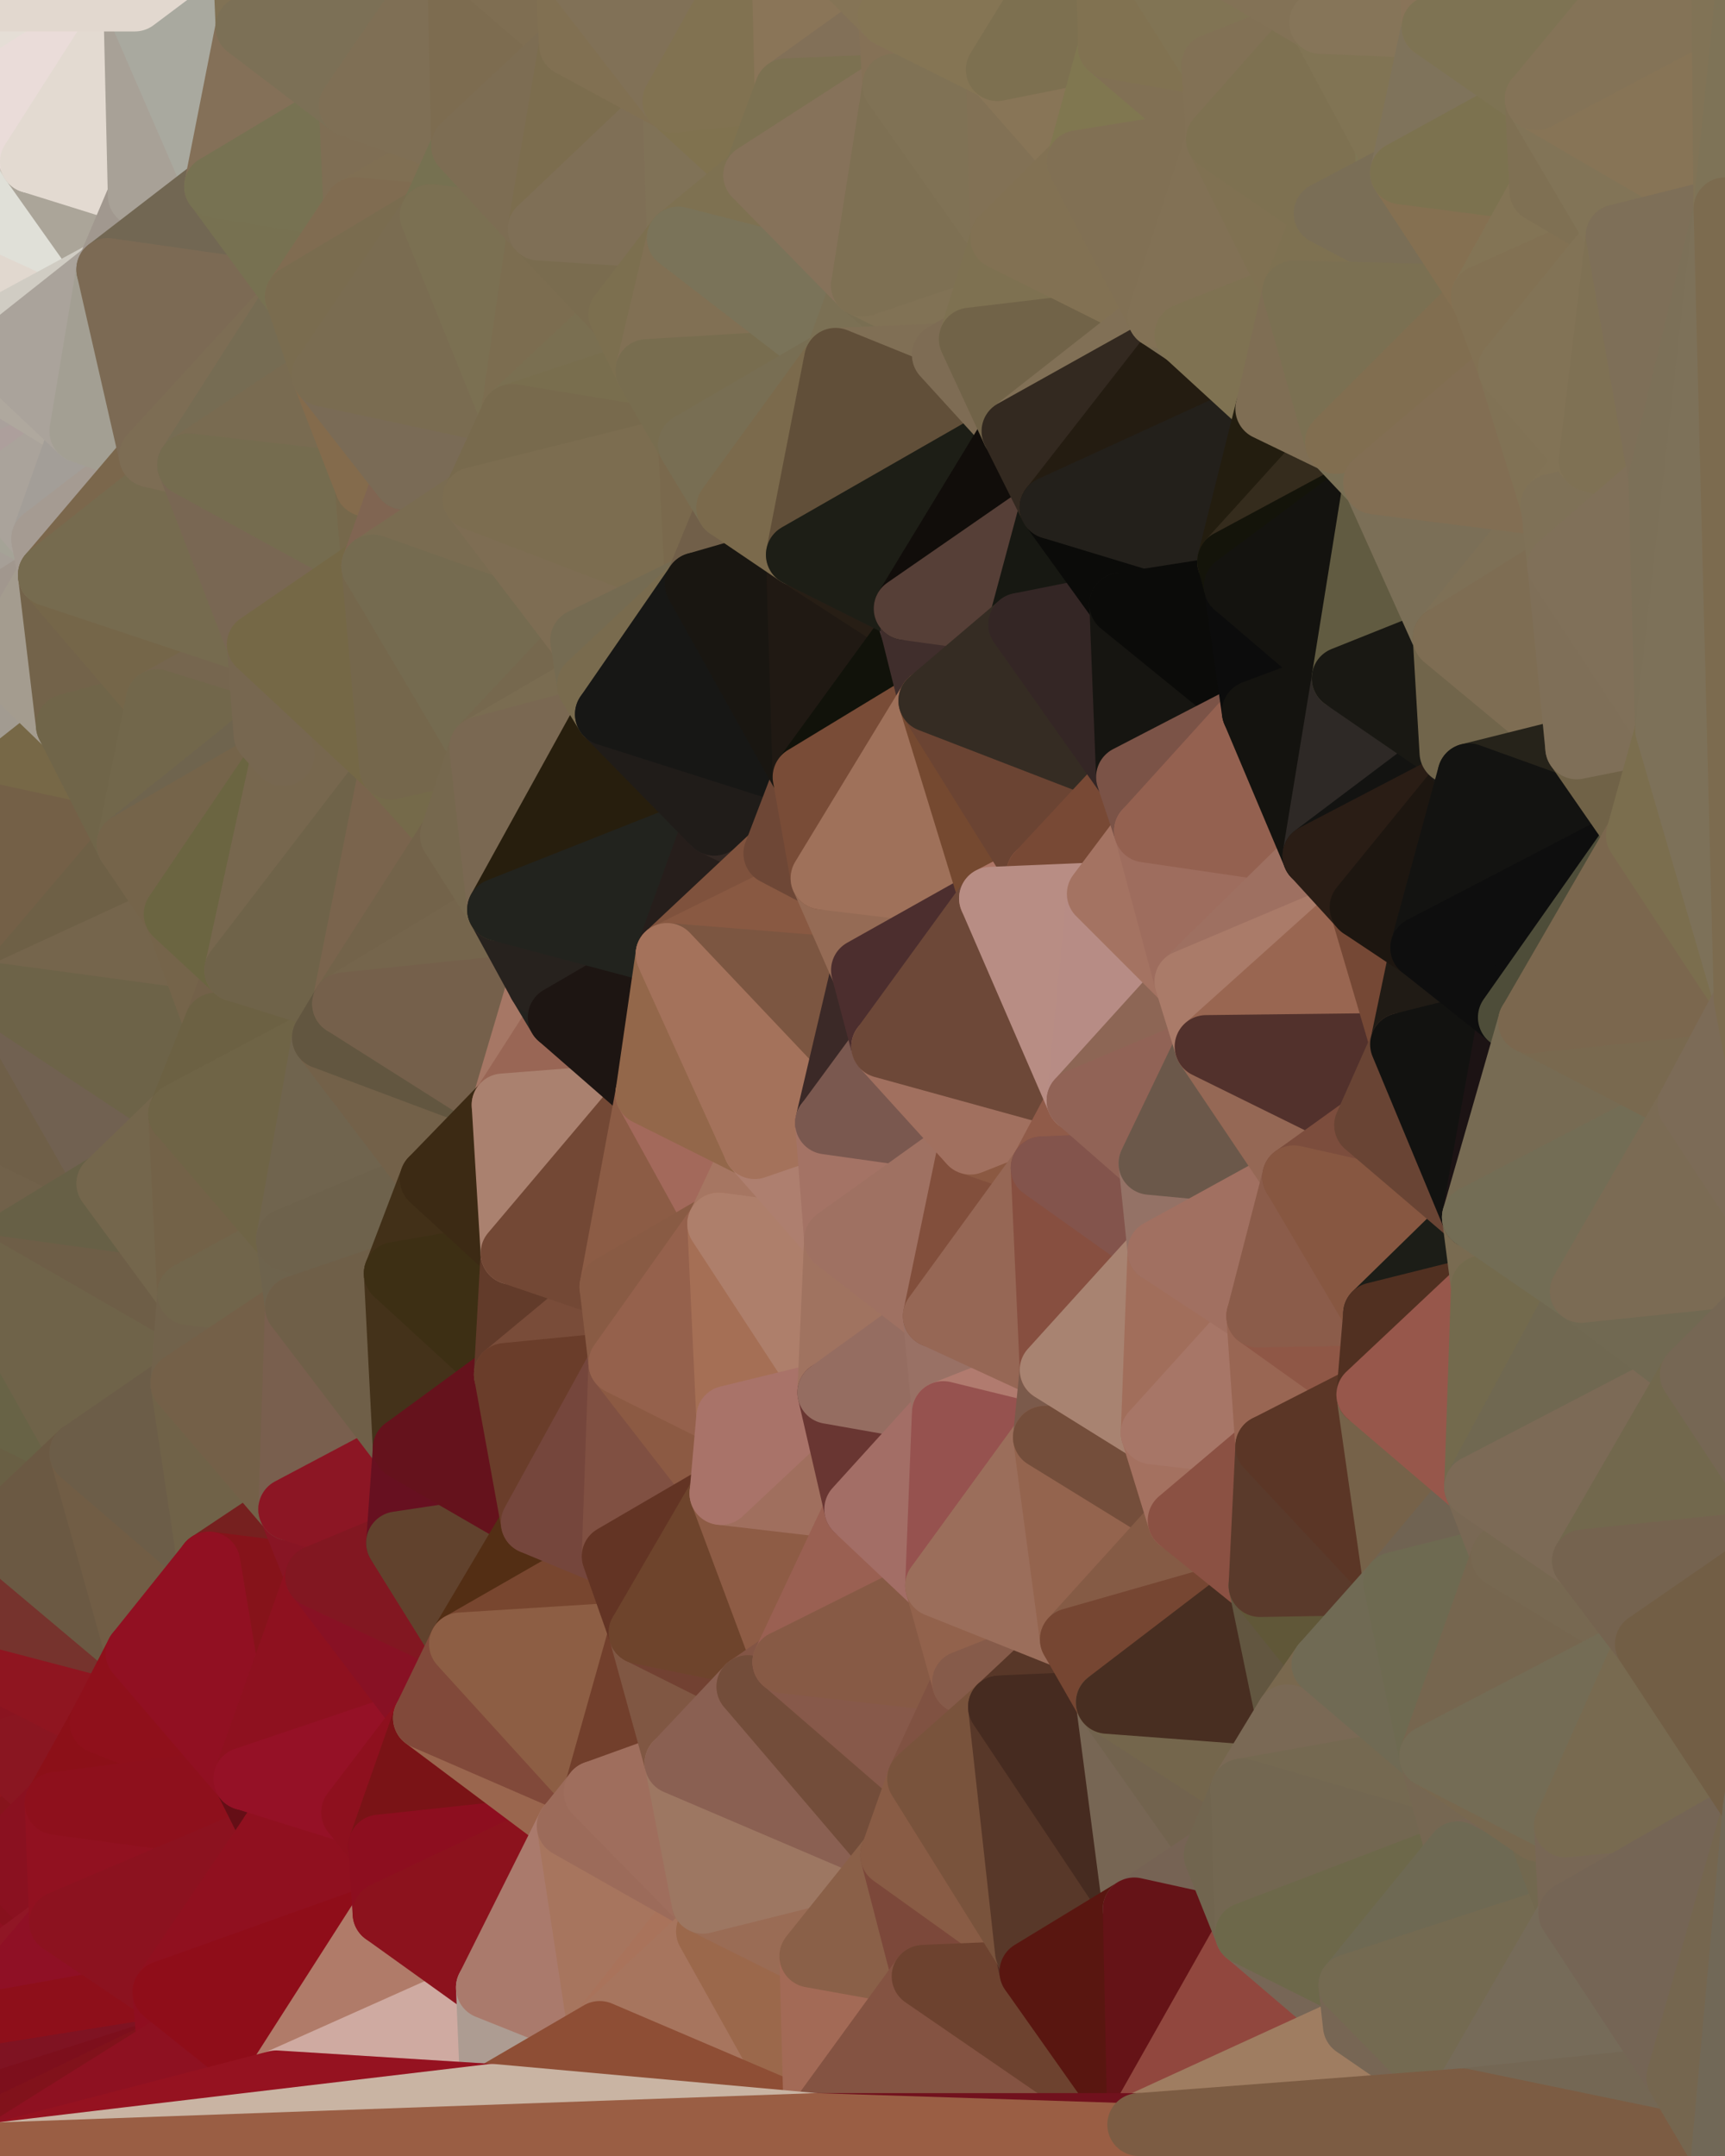 <?xml version="1.0" standalone="yes"?>
<svg width="768" height="960" xmlns="http://www.w3.org/2000/svg" version="1.1" ><polygon points="-59,600 -47,480 -33,16" fill="rgba(115, 97, 73, 1)" stroke="rgba(115, 97, 73, 1)" stroke-width="28" stroke-linejoin="round"/>
		<polygon points="-33,16 -47,480 -11,136" fill="rgba(170, 166, 157, 1)" stroke="rgba(170, 166, 157, 1)" stroke-width="28" stroke-linejoin="round"/>
		<polygon points="-47,480 -17,360 -11,136" fill="rgba(160, 151, 142, 1)" stroke="rgba(160, 151, 142, 1)" stroke-width="28" stroke-linejoin="round"/>
		<polygon points="-47,480 -59,600 -11,563" fill="rgba(106, 101, 72, 1)" stroke="rgba(106, 101, 72, 1)" stroke-width="28" stroke-linejoin="round"/>
		<polygon points="0,912 -22,840 0,924" fill="rgba(139, 18, 23, 1)" stroke="rgba(139, 18, 23, 1)" stroke-width="28" stroke-linejoin="round"/>
		<polygon points="-22,840 0,936 0,924" fill="rgba(137, 12, 26, 1)" stroke="rgba(137, 12, 26, 1)" stroke-width="28" stroke-linejoin="round"/>
		<polygon points="-22,840 0,948 0,936" fill="rgba(142, 13, 31, 1)" stroke="rgba(142, 13, 31, 1)" stroke-width="28" stroke-linejoin="round"/>
		<polygon points="-22,840 0,888 0,876" fill="rgba(137, 15, 28, 1)" stroke="rgba(137, 15, 28, 1)" stroke-width="28" stroke-linejoin="round"/>
		<polygon points="0,864 -22,840 0,876" fill="rgba(134, 16, 30, 1)" stroke="rgba(134, 16, 30, 1)" stroke-width="28" stroke-linejoin="round"/>
		<polygon points="0,900 -22,840 0,912" fill="rgba(138, 16, 29, 1)" stroke="rgba(138, 16, 29, 1)" stroke-width="28" stroke-linejoin="round"/>
		<polygon points="0,888 -22,840 0,900" fill="rgba(130, 20, 29, 1)" stroke="rgba(130, 20, 29, 1)" stroke-width="28" stroke-linejoin="round"/>
		<polygon points="-22,840 0,959 0,948" fill="rgba(138, 18, 28, 1)" stroke="rgba(138, 18, 28, 1)" stroke-width="28" stroke-linejoin="round"/>
		<polygon points="0,852 -22,840 0,864" fill="rgba(137, 16, 35, 1)" stroke="rgba(137, 16, 35, 1)" stroke-width="28" stroke-linejoin="round"/>
		<polygon points="-17,360 -47,480 0,443" fill="rgba(107, 96, 78, 1)" stroke="rgba(107, 96, 78, 1)" stroke-width="28" stroke-linejoin="round"/>
		<polygon points="-33,16 0,2 0,0" fill="rgba(196, 187, 182, 1)" stroke="rgba(196, 187, 182, 1)" stroke-width="28" stroke-linejoin="round"/>
		<polygon points="0,840 -22,840 0,852" fill="rgba(139, 16, 34, 1)" stroke="rgba(139, 16, 34, 1)" stroke-width="28" stroke-linejoin="round"/>
		<polygon points="-33,16 0,14 0,2" fill="rgba(194, 187, 179, 1)" stroke="rgba(194, 187, 179, 1)" stroke-width="28" stroke-linejoin="round"/>
		<polygon points="-33,16 0,26 0,14" fill="rgba(198, 194, 183, 1)" stroke="rgba(198, 194, 183, 1)" stroke-width="28" stroke-linejoin="round"/>
		<polygon points="-33,16 0,38 0,26" fill="rgba(209, 196, 188, 1)" stroke="rgba(209, 196, 188, 1)" stroke-width="28" stroke-linejoin="round"/>
		<polygon points="-33,16 0,50 0,38" fill="rgba(203, 197, 185, 1)" stroke="rgba(203, 197, 185, 1)" stroke-width="28" stroke-linejoin="round"/>
		<polygon points="-33,16 0,62 0,50" fill="rgba(210, 203, 195, 1)" stroke="rgba(210, 203, 195, 1)" stroke-width="28" stroke-linejoin="round"/>
		<polygon points="-33,16 0,74 0,62" fill="rgba(210, 200, 190, 1)" stroke="rgba(210, 200, 190, 1)" stroke-width="28" stroke-linejoin="round"/>
		<polygon points="-33,16 0,86 0,74" fill="rgba(207, 200, 190, 1)" stroke="rgba(207, 200, 190, 1)" stroke-width="28" stroke-linejoin="round"/>
		<polygon points="-33,16 -11,136 0,86" fill="rgba(230, 223, 215, 1)" stroke="rgba(230, 223, 215, 1)" stroke-width="28" stroke-linejoin="round"/>
		<polygon points="-11,136 0,98 0,86" fill="rgba(235, 228, 222, 1)" stroke="rgba(235, 228, 222, 1)" stroke-width="28" stroke-linejoin="round"/>
		<polygon points="-11,136 0,110 0,98" fill="rgba(236, 229, 223, 1)" stroke="rgba(236, 229, 223, 1)" stroke-width="28" stroke-linejoin="round"/>
		<polygon points="0,828 -22,840 0,840" fill="rgba(143, 18, 34, 1)" stroke="rgba(143, 18, 34, 1)" stroke-width="28" stroke-linejoin="round"/>
		<polygon points="0,110 -11,136 0,122" fill="rgba(234, 230, 227, 1)" stroke="rgba(234, 230, 227, 1)" stroke-width="28" stroke-linejoin="round"/>
		<polygon points="-11,136 0,134 0,122" fill="rgba(226, 221, 215, 1)" stroke="rgba(226, 221, 215, 1)" stroke-width="28" stroke-linejoin="round"/>
		<polygon points="-11,136 0,146 0,134" fill="rgba(228, 221, 215, 1)" stroke="rgba(228, 221, 215, 1)" stroke-width="28" stroke-linejoin="round"/>
		<polygon points="-11,136 0,158 0,146" fill="rgba(234, 228, 216, 1)" stroke="rgba(234, 228, 216, 1)" stroke-width="28" stroke-linejoin="round"/>
		<polygon points="-11,136 0,170 0,158" fill="rgba(239, 238, 233, 1)" stroke="rgba(239, 238, 233, 1)" stroke-width="28" stroke-linejoin="round"/>
		<polygon points="-11,136 0,182 0,170" fill="rgba(218, 212, 200, 1)" stroke="rgba(218, 212, 200, 1)" stroke-width="28" stroke-linejoin="round"/>
		<polygon points="-11,136 0,194 0,182" fill="rgba(241, 234, 224, 1)" stroke="rgba(241, 234, 224, 1)" stroke-width="28" stroke-linejoin="round"/>
		<polygon points="-11,136 0,206 0,194" fill="rgba(213, 207, 195, 1)" stroke="rgba(213, 207, 195, 1)" stroke-width="28" stroke-linejoin="round"/>
		<polygon points="-11,136 0,218 0,206" fill="rgba(191, 187, 175, 1)" stroke="rgba(191, 187, 175, 1)" stroke-width="28" stroke-linejoin="round"/>
		<polygon points="-11,136 0,230 0,218" fill="rgba(169, 169, 157, 1)" stroke="rgba(169, 169, 157, 1)" stroke-width="28" stroke-linejoin="round"/>
		<polygon points="-11,136 0,242 0,230" fill="rgba(168, 161, 151, 1)" stroke="rgba(168, 161, 151, 1)" stroke-width="28" stroke-linejoin="round"/>
		<polygon points="-11,136 -17,360 0,242" fill="rgba(169, 162, 154, 1)" stroke="rgba(169, 162, 154, 1)" stroke-width="28" stroke-linejoin="round"/>
		<polygon points="-17,360 0,254 0,242" fill="rgba(152, 143, 138, 1)" stroke="rgba(152, 143, 138, 1)" stroke-width="28" stroke-linejoin="round"/>
		<polygon points="-17,360 0,270 0,254" fill="rgba(166, 157, 148, 1)" stroke="rgba(166, 157, 148, 1)" stroke-width="28" stroke-linejoin="round"/>
		<polygon points="-17,360 0,294 0,270" fill="rgba(165, 154, 148, 1)" stroke="rgba(165, 154, 148, 1)" stroke-width="28" stroke-linejoin="round"/>
		<polygon points="-2,683 -50,720 0,720" fill="rgba(103, 90, 71, 1)" stroke="rgba(103, 90, 71, 1)" stroke-width="28" stroke-linejoin="round"/>
		<polygon points="-50,720 0,744 0,720" fill="rgba(137, 20, 39, 1)" stroke="rgba(137, 20, 39, 1)" stroke-width="28" stroke-linejoin="round"/>
		<polygon points="-50,720 0,768 0,744" fill="rgba(138, 23, 30, 1)" stroke="rgba(138, 23, 30, 1)" stroke-width="28" stroke-linejoin="round"/>
		<polygon points="-50,720 0,780 0,768" fill="rgba(142, 22, 34, 1)" stroke="rgba(142, 22, 34, 1)" stroke-width="28" stroke-linejoin="round"/>
		<polygon points="-50,720 0,792 0,780" fill="rgba(136, 18, 34, 1)" stroke="rgba(136, 18, 34, 1)" stroke-width="28" stroke-linejoin="round"/>
		<polygon points="-50,720 -22,840 0,792" fill="rgba(137, 15, 30, 1)" stroke="rgba(137, 15, 30, 1)" stroke-width="28" stroke-linejoin="round"/>
		<polygon points="-22,840 0,804 0,792" fill="rgba(133, 22, 29, 1)" stroke="rgba(133, 22, 29, 1)" stroke-width="28" stroke-linejoin="round"/>
		<polygon points="-22,840 0,816 0,804" fill="rgba(141, 21, 30, 1)" stroke="rgba(141, 21, 30, 1)" stroke-width="28" stroke-linejoin="round"/>
		<polygon points="-22,840 0,828 0,816" fill="rgba(147, 21, 35, 1)" stroke="rgba(147, 21, 35, 1)" stroke-width="28" stroke-linejoin="round"/>
		<polygon points="-59,600 -50,720 -2,683" fill="rgba(110, 88, 64, 1)" stroke="rgba(110, 88, 64, 1)" stroke-width="28" stroke-linejoin="round"/>
		<polygon points="0,62 0,74 14,72" fill="rgba(226, 217, 210, 1)" stroke="rgba(226, 217, 210, 1)" stroke-width="28" stroke-linejoin="round"/>
		<polygon points="0,74 0,86 14,72" fill="rgba(237, 230, 222, 1)" stroke="rgba(237, 230, 222, 1)" stroke-width="28" stroke-linejoin="round"/>
		<polygon points="0,230 0,242 19,240" fill="rgba(169, 162, 156, 1)" stroke="rgba(169, 162, 156, 1)" stroke-width="28" stroke-linejoin="round"/>
		<polygon points="0,254 0,270 22,256" fill="rgba(163, 156, 148, 1)" stroke="rgba(163, 156, 148, 1)" stroke-width="28" stroke-linejoin="round"/>
		<polygon points="19,240 0,254 22,256" fill="rgba(148, 141, 131, 1)" stroke="rgba(148, 141, 131, 1)" stroke-width="28" stroke-linejoin="round"/>
		<polygon points="0,242 0,254 19,240" fill="rgba(166, 159, 151, 1)" stroke="rgba(166, 159, 151, 1)" stroke-width="28" stroke-linejoin="round"/>
		<polygon points="0,792 0,804 25,803" fill="rgba(137, 19, 33, 1)" stroke="rgba(137, 19, 33, 1)" stroke-width="28" stroke-linejoin="round"/>
		<polygon points="0,804 0,816 25,803" fill="rgba(141, 17, 28, 1)" stroke="rgba(141, 17, 28, 1)" stroke-width="28" stroke-linejoin="round"/>
		<polygon points="0,852 0,864 27,856" fill="rgba(143, 17, 39, 1)" stroke="rgba(143, 17, 39, 1)" stroke-width="28" stroke-linejoin="round"/>
		<polygon points="0,294 -17,360 30,323" fill="rgba(162, 155, 145, 1)" stroke="rgba(162, 155, 145, 1)" stroke-width="28" stroke-linejoin="round"/>
		<polygon points="0,840 0,852 27,856" fill="rgba(144, 26, 40, 1)" stroke="rgba(144, 26, 40, 1)" stroke-width="28" stroke-linejoin="round"/>
		<polygon points="0,864 0,876 27,856" fill="rgba(141, 16, 32, 1)" stroke="rgba(141, 16, 32, 1)" stroke-width="28" stroke-linejoin="round"/>
		<polygon points="0,218 0,230 19,240" fill="rgba(165, 163, 151, 1)" stroke="rgba(165, 163, 151, 1)" stroke-width="28" stroke-linejoin="round"/>
		<polygon points="0,50 0,62 14,72" fill="rgba(224, 217, 209, 1)" stroke="rgba(224, 217, 209, 1)" stroke-width="28" stroke-linejoin="round"/>
		<polygon points="-22,840 -50,720 0,959" fill="rgba(138, 17, 32, 1)" stroke="rgba(138, 17, 32, 1)" stroke-width="28" stroke-linejoin="round"/>
		<polygon points="-59,600 -2,683 36,647" fill="rgba(105, 95, 68, 1)" stroke="rgba(105, 95, 68, 1)" stroke-width="28" stroke-linejoin="round"/>
		<polygon points="0,170 0,182 36,192" fill="rgba(168, 164, 153, 1)" stroke="rgba(168, 164, 153, 1)" stroke-width="28" stroke-linejoin="round"/>
		<polygon points="0,182 0,194 36,192" fill="rgba(172, 163, 154, 1)" stroke="rgba(172, 163, 154, 1)" stroke-width="28" stroke-linejoin="round"/>
		<polygon points="0,194 0,206 36,192" fill="rgba(170, 161, 156, 1)" stroke="rgba(170, 161, 156, 1)" stroke-width="28" stroke-linejoin="round"/>
		<polygon points="0,828 0,840 27,856" fill="rgba(135, 17, 29, 1)" stroke="rgba(135, 17, 29, 1)" stroke-width="28" stroke-linejoin="round"/>
		<polygon points="0,780 0,792 25,803" fill="rgba(142, 21, 30, 1)" stroke="rgba(142, 21, 30, 1)" stroke-width="28" stroke-linejoin="round"/>
		<polygon points="0,816 0,828 25,803" fill="rgba(134, 20, 28, 1)" stroke="rgba(134, 20, 28, 1)" stroke-width="28" stroke-linejoin="round"/>
		<polygon points="0,86 0,98 14,72" fill="rgba(240, 235, 229, 1)" stroke="rgba(240, 235, 229, 1)" stroke-width="28" stroke-linejoin="round"/>
		<polygon points="0,744 0,768 45,767" fill="rgba(136, 20, 31, 1)" stroke="rgba(136, 20, 31, 1)" stroke-width="28" stroke-linejoin="round"/>
		<polygon points="0,768 0,780 45,767" fill="rgba(138, 20, 32, 1)" stroke="rgba(138, 20, 32, 1)" stroke-width="28" stroke-linejoin="round"/>
		<polygon points="-11,563 -59,600 36,647" fill="rgba(104, 99, 70, 1)" stroke="rgba(104, 99, 70, 1)" stroke-width="28" stroke-linejoin="round"/>
		<polygon points="0,206 0,218 36,192" fill="rgba(173, 159, 156, 1)" stroke="rgba(173, 159, 156, 1)" stroke-width="28" stroke-linejoin="round"/>
		<polygon points="-47,480 -11,563 48,527" fill="rgba(113, 97, 74, 1)" stroke="rgba(113, 97, 74, 1)" stroke-width="28" stroke-linejoin="round"/>
		<polygon points="0,122 0,134 48,120" fill="rgba(213, 211, 199, 1)" stroke="rgba(213, 211, 199, 1)" stroke-width="28" stroke-linejoin="round"/>
		<polygon points="0,134 0,146 48,120" fill="rgba(255, 246, 240, 1)" stroke="rgba(255, 246, 240, 1)" stroke-width="28" stroke-linejoin="round"/>
		<polygon points="0,98 0,110 48,120" fill="rgba(232, 223, 218, 1)" stroke="rgba(232, 223, 218, 1)" stroke-width="28" stroke-linejoin="round"/>
		<polygon points="0,110 0,122 48,120" fill="rgba(225, 216, 207, 1)" stroke="rgba(225, 216, 207, 1)" stroke-width="28" stroke-linejoin="round"/>
		<polygon points="0,780 25,803 45,767" fill="rgba(138, 22, 33, 1)" stroke="rgba(138, 22, 33, 1)" stroke-width="28" stroke-linejoin="round"/>
		<polygon points="0,218 19,240 36,192" fill="rgba(170, 163, 155, 1)" stroke="rgba(170, 163, 155, 1)" stroke-width="28" stroke-linejoin="round"/>
		<polygon points="25,803 0,828 27,856" fill="rgba(138, 17, 32, 1)" stroke="rgba(138, 17, 32, 1)" stroke-width="28" stroke-linejoin="round"/>
		<polygon points="0,876 0,888 27,856" fill="rgba(144, 22, 37, 1)" stroke="rgba(144, 22, 37, 1)" stroke-width="28" stroke-linejoin="round"/>
		<polygon points="0,270 0,294 22,256" fill="rgba(161, 151, 142, 1)" stroke="rgba(161, 151, 142, 1)" stroke-width="28" stroke-linejoin="round"/>
		<polygon points="0,443 -47,480 48,527" fill="rgba(111, 95, 72, 1)" stroke="rgba(111, 95, 72, 1)" stroke-width="28" stroke-linejoin="round"/>
		<polygon points="14,72 0,98 48,120" fill="rgba(224, 224, 216, 1)" stroke="rgba(224, 224, 216, 1)" stroke-width="28" stroke-linejoin="round"/>
		<polygon points="0,158 0,170 36,192" fill="rgba(175, 168, 158, 1)" stroke="rgba(175, 168, 158, 1)" stroke-width="28" stroke-linejoin="round"/>
		<polygon points="0,0 0,2 60,0" fill="rgba(208, 200, 189, 1)" stroke="rgba(208, 200, 189, 1)" stroke-width="28" stroke-linejoin="round"/>
		<polygon points="30,323 -17,360 57,376" fill="rgba(119, 104, 71, 1)" stroke="rgba(119, 104, 71, 1)" stroke-width="28" stroke-linejoin="round"/>
		<polygon points="0,720 0,744 61,736" fill="rgba(135, 18, 26, 1)" stroke="rgba(135, 18, 26, 1)" stroke-width="28" stroke-linejoin="round"/>
		<polygon points="0,744 45,767 61,736" fill="rgba(143, 21, 32, 1)" stroke="rgba(143, 21, 32, 1)" stroke-width="28" stroke-linejoin="round"/>
		<polygon points="0,2 0,14 60,0" fill="rgba(205, 196, 189, 1)" stroke="rgba(205, 196, 189, 1)" stroke-width="28" stroke-linejoin="round"/>
		<polygon points="-17,360 0,443 57,376" fill="rgba(116, 96, 71, 1)" stroke="rgba(116, 96, 71, 1)" stroke-width="28" stroke-linejoin="round"/>
		<polygon points="14,72 48,120 62,87" fill="rgba(171, 165, 153, 1)" stroke="rgba(171, 165, 153, 1)" stroke-width="28" stroke-linejoin="round"/>
		<polygon points="0,14 0,26 60,0" fill="rgba(215, 206, 199, 1)" stroke="rgba(215, 206, 199, 1)" stroke-width="28" stroke-linejoin="round"/>
		<polygon points="0,146 0,158 48,120" fill="rgba(208, 204, 195, 1)" stroke="rgba(208, 204, 195, 1)" stroke-width="28" stroke-linejoin="round"/>
		<polygon points="22,256 0,294 30,323" fill="rgba(164, 156, 143, 1)" stroke="rgba(164, 156, 143, 1)" stroke-width="28" stroke-linejoin="round"/>
		<polygon points="0,38 0,50 14,72" fill="rgba(207, 203, 191, 1)" stroke="rgba(207, 203, 191, 1)" stroke-width="28" stroke-linejoin="round"/>
		<polygon points="0,888 0,900 73,887" fill="rgba(124, 18, 32, 1)" stroke="rgba(124, 18, 32, 1)" stroke-width="28" stroke-linejoin="round"/>
		<polygon points="27,856 0,888 73,887" fill="rgba(143, 16, 37, 1)" stroke="rgba(143, 16, 37, 1)" stroke-width="28" stroke-linejoin="round"/>
		<polygon points="36,192 19,240 67,203" fill="rgba(163, 158, 152, 1)" stroke="rgba(163, 158, 152, 1)" stroke-width="28" stroke-linejoin="round"/>
		<polygon points="0,158 36,192 48,120" fill="rgba(170, 163, 155, 1)" stroke="rgba(170, 163, 155, 1)" stroke-width="28" stroke-linejoin="round"/>
		<polygon points="0,912 0,924 75,912" fill="rgba(122, 21, 29, 1)" stroke="rgba(122, 21, 29, 1)" stroke-width="28" stroke-linejoin="round"/>
		<polygon points="0,900 0,912 75,912" fill="rgba(129, 19, 32, 1)" stroke="rgba(129, 19, 32, 1)" stroke-width="28" stroke-linejoin="round"/>
		<polygon points="73,887 0,900 75,912" fill="rgba(142, 15, 26, 1)" stroke="rgba(142, 15, 26, 1)" stroke-width="28" stroke-linejoin="round"/>
		<polygon points="0,26 0,38 60,0" fill="rgba(229, 222, 214, 1)" stroke="rgba(229, 222, 214, 1)" stroke-width="28" stroke-linejoin="round"/>
		<polygon points="57,376 0,443 78,407" fill="rgba(110, 96, 70, 1)" stroke="rgba(110, 96, 70, 1)" stroke-width="28" stroke-linejoin="round"/>
		<polygon points="0,924 0,936 75,912" fill="rgba(127, 19, 34, 1)" stroke="rgba(127, 19, 34, 1)" stroke-width="28" stroke-linejoin="round"/>
		<polygon points="22,256 30,323 70,312" fill="rgba(115, 99, 74, 1)" stroke="rgba(115, 99, 74, 1)" stroke-width="28" stroke-linejoin="round"/>
		<polygon points="0,443 48,527 80,496" fill="rgba(113, 97, 81, 1)" stroke="rgba(113, 97, 81, 1)" stroke-width="28" stroke-linejoin="round"/>
		<polygon points="-2,683 0,720 61,736" fill="rgba(118, 51, 45, 1)" stroke="rgba(118, 51, 45, 1)" stroke-width="28" stroke-linejoin="round"/>
		<polygon points="48,527 -11,563 84,576" fill="rgba(103, 96, 70, 1)" stroke="rgba(103, 96, 70, 1)" stroke-width="28" stroke-linejoin="round"/>
		<polygon points="-11,563 81,616 84,576" fill="rgba(110, 94, 71, 1)" stroke="rgba(110, 94, 71, 1)" stroke-width="28" stroke-linejoin="round"/>
		<polygon points="-11,563 36,647 81,616" fill="rgba(111, 99, 73, 1)" stroke="rgba(111, 99, 73, 1)" stroke-width="28" stroke-linejoin="round"/>
		<polygon points="0,936 0,948 75,912" fill="rgba(125, 15, 28, 1)" stroke="rgba(125, 15, 28, 1)" stroke-width="28" stroke-linejoin="round"/>
		<polygon points="30,323 57,376 70,312" fill="rgba(112, 101, 73, 1)" stroke="rgba(112, 101, 73, 1)" stroke-width="28" stroke-linejoin="round"/>
		<polygon points="36,647 -2,683 61,736" fill="rgba(107, 89, 67, 1)" stroke="rgba(107, 89, 67, 1)" stroke-width="28" stroke-linejoin="round"/>
		<polygon points="0,38 14,72 60,0" fill="rgba(234, 220, 217, 1)" stroke="rgba(234, 220, 217, 1)" stroke-width="28" stroke-linejoin="round"/>
		<polygon points="36,647 61,736 93,696" fill="rgba(113, 93, 69, 1)" stroke="rgba(113, 93, 69, 1)" stroke-width="28" stroke-linejoin="round"/>
		<polygon points="60,0 14,72 62,87" fill="rgba(227, 218, 209, 1)" stroke="rgba(227, 218, 209, 1)" stroke-width="28" stroke-linejoin="round"/>
		<polygon points="78,407 0,443 96,456" fill="rgba(117, 101, 76, 1)" stroke="rgba(117, 101, 76, 1)" stroke-width="28" stroke-linejoin="round"/>
		<polygon points="0,443 80,496 96,456" fill="rgba(109, 99, 72, 1)" stroke="rgba(109, 99, 72, 1)" stroke-width="28" stroke-linejoin="round"/>
		<polygon points="0,948 0,959 75,912" fill="rgba(129, 18, 27, 1)" stroke="rgba(129, 18, 27, 1)" stroke-width="28" stroke-linejoin="round"/>
		<polygon points="19,240 22,256 67,203" fill="rgba(165, 155, 146, 1)" stroke="rgba(165, 155, 146, 1)" stroke-width="28" stroke-linejoin="round"/>
		<polygon points="78,407 96,456 105,432" fill="rgba(117, 100, 74, 1)" stroke="rgba(117, 100, 74, 1)" stroke-width="28" stroke-linejoin="round"/>
		<polygon points="48,120 36,192 67,203" fill="rgba(163, 159, 147, 1)" stroke="rgba(163, 159, 147, 1)" stroke-width="28" stroke-linejoin="round"/>
		<polygon points="67,203 22,256 84,207" fill="rgba(123, 103, 76, 1)" stroke="rgba(123, 103, 76, 1)" stroke-width="28" stroke-linejoin="round"/>
		<polygon points="45,767 25,803 109,792" fill="rgba(140, 16, 24, 1)" stroke="rgba(140, 16, 24, 1)" stroke-width="28" stroke-linejoin="round"/>
		<polygon points="62,87 48,120 96,83" fill="rgba(161, 152, 143, 1)" stroke="rgba(161, 152, 143, 1)" stroke-width="28" stroke-linejoin="round"/>
		<polygon points="108,-36 60,0 110,12" fill="rgba(172, 161, 157, 1)" stroke="rgba(172, 161, 157, 1)" stroke-width="28" stroke-linejoin="round"/>
		<polygon points="61,736 45,767 109,792" fill="rgba(143, 16, 27, 1)" stroke="rgba(143, 16, 27, 1)" stroke-width="28" stroke-linejoin="round"/>
		<polygon points="60,0 62,87 96,83" fill="rgba(168, 161, 151, 1)" stroke="rgba(168, 161, 151, 1)" stroke-width="28" stroke-linejoin="round"/>
		<polygon points="81,616 36,647 93,696" fill="rgba(108, 93, 72, 1)" stroke="rgba(108, 93, 72, 1)" stroke-width="28" stroke-linejoin="round"/>
		<polygon points="25,803 27,856 121,816" fill="rgba(145, 17, 32, 1)" stroke="rgba(145, 17, 32, 1)" stroke-width="28" stroke-linejoin="round"/>
		<polygon points="109,792 25,803 121,816" fill="rgba(142, 16, 28, 1)" stroke="rgba(142, 16, 28, 1)" stroke-width="28" stroke-linejoin="round"/>
		<polygon points="22,256 70,312 115,287" fill="rgba(117, 102, 73, 1)" stroke="rgba(117, 102, 73, 1)" stroke-width="28" stroke-linejoin="round"/>
		<polygon points="60,0 96,83 110,12" fill="rgba(169, 169, 159, 1)" stroke="rgba(169, 169, 159, 1)" stroke-width="28" stroke-linejoin="round"/>
		<polygon points="27,856 73,887 121,816" fill="rgba(140, 18, 31, 1)" stroke="rgba(140, 18, 31, 1)" stroke-width="28" stroke-linejoin="round"/>
		<polygon points="115,287 70,312 118,327" fill="rgba(118, 102, 79, 1)" stroke="rgba(118, 102, 79, 1)" stroke-width="28" stroke-linejoin="round"/>
		<polygon points="70,312 57,376 118,327" fill="rgba(114, 103, 75, 1)" stroke="rgba(114, 103, 75, 1)" stroke-width="28" stroke-linejoin="round"/>
		<polygon points="84,207 22,256 115,287" fill="rgba(118, 107, 79, 1)" stroke="rgba(118, 107, 79, 1)" stroke-width="28" stroke-linejoin="round"/>
		<polygon points="0,0 60,0 108,-36" fill="rgba(226, 216, 207, 1)" stroke="rgba(226, 216, 207, 1)" stroke-width="28" stroke-linejoin="round"/>
		<polygon points="80,496 48,527 84,576" fill="rgba(116, 102, 76, 1)" stroke="rgba(116, 102, 76, 1)" stroke-width="28" stroke-linejoin="round"/>
		<polygon points="80,496 84,576 128,552" fill="rgba(115, 98, 72, 1)" stroke="rgba(115, 98, 72, 1)" stroke-width="28" stroke-linejoin="round"/>
		<polygon points="84,576 81,616 132,582" fill="rgba(113, 98, 75, 1)" stroke="rgba(113, 98, 75, 1)" stroke-width="28" stroke-linejoin="round"/>
		<polygon points="128,552 84,576 132,582" fill="rgba(113, 101, 75, 1)" stroke="rgba(113, 101, 75, 1)" stroke-width="28" stroke-linejoin="round"/>
		<polygon points="96,83 48,120 132,132" fill="rgba(114, 103, 83, 1)" stroke="rgba(114, 103, 83, 1)" stroke-width="28" stroke-linejoin="round"/>
		<polygon points="48,120 67,203 132,132" fill="rgba(124, 106, 84, 1)" stroke="rgba(124, 106, 84, 1)" stroke-width="28" stroke-linejoin="round"/>
		<polygon points="67,203 84,207 132,132" fill="rgba(125, 109, 84, 1)" stroke="rgba(125, 109, 84, 1)" stroke-width="28" stroke-linejoin="round"/>
		<polygon points="81,616 93,696 129,672" fill="rgba(112, 98, 72, 1)" stroke="rgba(112, 98, 72, 1)" stroke-width="28" stroke-linejoin="round"/>
		<polygon points="118,327 57,376 126,336" fill="rgba(111, 100, 78, 1)" stroke="rgba(111, 100, 78, 1)" stroke-width="28" stroke-linejoin="round"/>
		<polygon points="73,887 75,912 123,927" fill="rgba(143, 14, 32, 1)" stroke="rgba(143, 14, 32, 1)" stroke-width="28" stroke-linejoin="round"/>
		<polygon points="129,672 93,696 141,702" fill="rgba(118, 32, 31, 1)" stroke="rgba(118, 32, 31, 1)" stroke-width="28" stroke-linejoin="round"/>
		<polygon points="57,376 78,407 126,336" fill="rgba(117, 100, 74, 1)" stroke="rgba(117, 100, 74, 1)" stroke-width="28" stroke-linejoin="round"/>
		<polygon points="132,132 84,207 144,167" fill="rgba(118, 108, 83, 1)" stroke="rgba(118, 108, 83, 1)" stroke-width="28" stroke-linejoin="round"/>
		<polygon points="105,432 96,456 144,462" fill="rgba(115, 97, 73, 1)" stroke="rgba(115, 97, 73, 1)" stroke-width="28" stroke-linejoin="round"/>
		<polygon points="105,432 144,462 153,447" fill="rgba(108, 94, 68, 1)" stroke="rgba(108, 94, 68, 1)" stroke-width="28" stroke-linejoin="round"/>
		<polygon points="96,456 80,496 144,462" fill="rgba(108, 97, 67, 1)" stroke="rgba(108, 97, 67, 1)" stroke-width="28" stroke-linejoin="round"/>
		<polygon points="110,12 96,83 156,47" fill="rgba(132, 112, 88, 1)" stroke="rgba(132, 112, 88, 1)" stroke-width="28" stroke-linejoin="round"/>
		<polygon points="96,83 132,132 158,93" fill="rgba(119, 113, 81, 1)" stroke="rgba(119, 113, 81, 1)" stroke-width="28" stroke-linejoin="round"/>
		<polygon points="109,792 121,816 157,807" fill="rgba(101, 14, 22, 1)" stroke="rgba(101, 14, 22, 1)" stroke-width="28" stroke-linejoin="round"/>
		<polygon points="93,696 109,792 141,702" fill="rgba(134, 19, 26, 1)" stroke="rgba(134, 19, 26, 1)" stroke-width="28" stroke-linejoin="round"/>
		<polygon points="75,912 0,959 123,927" fill="rgba(142, 17, 33, 1)" stroke="rgba(142, 17, 33, 1)" stroke-width="28" stroke-linejoin="round"/>
		<polygon points="93,696 61,736 109,792" fill="rgba(145, 16, 34, 1)" stroke="rgba(145, 16, 34, 1)" stroke-width="28" stroke-linejoin="round"/>
		<polygon points="144,167 84,207 163,216" fill="rgba(121, 107, 81, 1)" stroke="rgba(121, 107, 81, 1)" stroke-width="28" stroke-linejoin="round"/>
		<polygon points="156,47 96,83 158,93" fill="rgba(119, 114, 82, 1)" stroke="rgba(119, 114, 82, 1)" stroke-width="28" stroke-linejoin="round"/>
		<polygon points="84,207 115,287 166,252" fill="rgba(121, 103, 83, 1)" stroke="rgba(121, 103, 83, 1)" stroke-width="28" stroke-linejoin="round"/>
		<polygon points="163,216 84,207 166,252" fill="rgba(117, 108, 79, 1)" stroke="rgba(117, 108, 79, 1)" stroke-width="28" stroke-linejoin="round"/>
		<polygon points="157,807 121,816 169,822" fill="rgba(148, 22, 36, 1)" stroke="rgba(148, 22, 36, 1)" stroke-width="28" stroke-linejoin="round"/>
		<polygon points="81,616 129,672 132,582" fill="rgba(116, 96, 72, 1)" stroke="rgba(116, 96, 72, 1)" stroke-width="28" stroke-linejoin="round"/>
		<polygon points="169,822 121,816 171,852" fill="rgba(144, 18, 30, 1)" stroke="rgba(144, 18, 30, 1)" stroke-width="28" stroke-linejoin="round"/>
		<polygon points="121,816 73,887 171,852" fill="rgba(144, 16, 31, 1)" stroke="rgba(144, 16, 31, 1)" stroke-width="28" stroke-linejoin="round"/>
		<polygon points="80,496 128,552 144,462" fill="rgba(111, 100, 70, 1)" stroke="rgba(111, 100, 70, 1)" stroke-width="28" stroke-linejoin="round"/>
		<polygon points="78,407 105,432 126,336" fill="rgba(107, 101, 65, 1)" stroke="rgba(107, 101, 65, 1)" stroke-width="28" stroke-linejoin="round"/>
		<polygon points="128,552 132,582 176,567" fill="rgba(110, 99, 77, 1)" stroke="rgba(110, 99, 77, 1)" stroke-width="28" stroke-linejoin="round"/>
		<polygon points="73,887 123,927 171,852" fill="rgba(143, 13, 25, 1)" stroke="rgba(143, 13, 25, 1)" stroke-width="28" stroke-linejoin="round"/>
		<polygon points="129,672 141,702 177,687" fill="rgba(136, 21, 36, 1)" stroke="rgba(136, 21, 36, 1)" stroke-width="28" stroke-linejoin="round"/>
		<polygon points="132,582 129,672 180,645" fill="rgba(121, 95, 78, 1)" stroke="rgba(121, 95, 78, 1)" stroke-width="28" stroke-linejoin="round"/>
		<polygon points="129,672 177,687 180,645" fill="rgba(140, 22, 36, 1)" stroke="rgba(140, 22, 36, 1)" stroke-width="28" stroke-linejoin="round"/>
		<polygon points="141,702 109,792 189,765" fill="rgba(142, 17, 31, 1)" stroke="rgba(142, 17, 31, 1)" stroke-width="28" stroke-linejoin="round"/>
		<polygon points="109,792 157,807 189,765" fill="rgba(149, 17, 38, 1)" stroke="rgba(149, 17, 38, 1)" stroke-width="28" stroke-linejoin="round"/>
		<polygon points="144,462 128,552 192,525" fill="rgba(112, 100, 78, 1)" stroke="rgba(112, 100, 78, 1)" stroke-width="28" stroke-linejoin="round"/>
		<polygon points="128,552 176,567 192,525" fill="rgba(110, 98, 76, 1)" stroke="rgba(110, 98, 76, 1)" stroke-width="28" stroke-linejoin="round"/>
		<polygon points="163,216 166,252 180,213" fill="rgba(118, 104, 75, 1)" stroke="rgba(118, 104, 75, 1)" stroke-width="28" stroke-linejoin="round"/>
		<polygon points="144,167 163,216 180,213" fill="rgba(132, 107, 76, 1)" stroke="rgba(132, 107, 76, 1)" stroke-width="28" stroke-linejoin="round"/>
		<polygon points="115,287 126,336 174,342" fill="rgba(125, 105, 80, 1)" stroke="rgba(125, 105, 80, 1)" stroke-width="28" stroke-linejoin="round"/>
		<polygon points="126,336 105,432 174,342" fill="rgba(119, 103, 78, 1)" stroke="rgba(119, 103, 78, 1)" stroke-width="28" stroke-linejoin="round"/>
		<polygon points="115,287 118,327 126,336" fill="rgba(119, 103, 80, 1)" stroke="rgba(119, 103, 80, 1)" stroke-width="28" stroke-linejoin="round"/>
		<polygon points="105,432 153,447 174,342" fill="rgba(111, 99, 73, 1)" stroke="rgba(111, 99, 73, 1)" stroke-width="28" stroke-linejoin="round"/>
		<polygon points="108,-36 110,12 204,-23" fill="rgba(129, 114, 85, 1)" stroke="rgba(129, 114, 85, 1)" stroke-width="28" stroke-linejoin="round"/>
		<polygon points="174,342 153,447 201,372" fill="rgba(122, 100, 77, 1)" stroke="rgba(122, 100, 77, 1)" stroke-width="28" stroke-linejoin="round"/>
		<polygon points="141,702 189,765 205,732" fill="rgba(136, 17, 36, 1)" stroke="rgba(136, 17, 36, 1)" stroke-width="28" stroke-linejoin="round"/>
		<polygon points="156,47 158,93 206,65" fill="rgba(127, 110, 84, 1)" stroke="rgba(127, 110, 84, 1)" stroke-width="28" stroke-linejoin="round"/>
		<polygon points="158,93 192,96 206,65" fill="rgba(128, 111, 83, 1)" stroke="rgba(128, 111, 83, 1)" stroke-width="28" stroke-linejoin="round"/>
		<polygon points="177,687 141,702 205,732" fill="rgba(130, 23, 33, 1)" stroke="rgba(130, 23, 33, 1)" stroke-width="28" stroke-linejoin="round"/>
		<polygon points="110,12 156,47 204,-23" fill="rgba(124, 112, 86, 1)" stroke="rgba(124, 112, 86, 1)" stroke-width="28" stroke-linejoin="round"/>
		<polygon points="176,567 132,582 180,645" fill="rgba(111, 95, 72, 1)" stroke="rgba(111, 95, 72, 1)" stroke-width="28" stroke-linejoin="round"/>
		<polygon points="166,252 115,287 174,342" fill="rgba(117, 104, 70, 1)" stroke="rgba(117, 104, 70, 1)" stroke-width="28" stroke-linejoin="round"/>
		<polygon points="158,93 132,132 192,96" fill="rgba(128, 108, 81, 1)" stroke="rgba(128, 108, 81, 1)" stroke-width="28" stroke-linejoin="round"/>
		<polygon points="180,213 166,252 211,222" fill="rgba(128, 101, 82, 1)" stroke="rgba(128, 101, 82, 1)" stroke-width="28" stroke-linejoin="round"/>
		<polygon points="157,807 169,822 189,765" fill="rgba(142, 16, 30, 1)" stroke="rgba(142, 16, 30, 1)" stroke-width="28" stroke-linejoin="round"/>
		<polygon points="171,852 123,927 217,885" fill="rgba(176, 123, 105, 1)" stroke="rgba(176, 123, 105, 1)" stroke-width="28" stroke-linejoin="round"/>
		<polygon points="174,342 201,372 214,333" fill="rgba(117, 106, 74, 1)" stroke="rgba(117, 106, 74, 1)" stroke-width="28" stroke-linejoin="round"/>
		<polygon points="132,132 144,167 192,96" fill="rgba(122, 108, 79, 1)" stroke="rgba(122, 108, 79, 1)" stroke-width="28" stroke-linejoin="round"/>
		<polygon points="201,372 153,447 222,405" fill="rgba(115, 99, 74, 1)" stroke="rgba(115, 99, 74, 1)" stroke-width="28" stroke-linejoin="round"/>
		<polygon points="217,885 123,927 219,933" fill="rgba(207, 170, 161, 1)" stroke="rgba(207, 170, 161, 1)" stroke-width="28" stroke-linejoin="round"/>
		<polygon points="144,462 192,525 224,492" fill="rgba(115, 97, 73, 1)" stroke="rgba(115, 97, 73, 1)" stroke-width="28" stroke-linejoin="round"/>
		<polygon points="176,567 180,645 225,612" fill="rgba(68, 50, 26, 1)" stroke="rgba(68, 50, 26, 1)" stroke-width="28" stroke-linejoin="round"/>
		<polygon points="153,447 144,462 224,492" fill="rgba(98, 86, 64, 1)" stroke="rgba(98, 86, 64, 1)" stroke-width="28" stroke-linejoin="round"/>
		<polygon points="180,213 211,222 228,185" fill="rgba(117, 102, 79, 1)" stroke="rgba(117, 102, 79, 1)" stroke-width="28" stroke-linejoin="round"/>
		<polygon points="144,167 180,213 228,185" fill="rgba(122, 107, 86, 1)" stroke="rgba(122, 107, 86, 1)" stroke-width="28" stroke-linejoin="round"/>
		<polygon points="192,525 176,567 228,558" fill="rgba(66, 48, 24, 1)" stroke="rgba(66, 48, 24, 1)" stroke-width="28" stroke-linejoin="round"/>
		<polygon points="166,252 174,342 214,333" fill="rgba(117, 103, 76, 1)" stroke="rgba(117, 103, 76, 1)" stroke-width="28" stroke-linejoin="round"/>
		<polygon points="180,645 177,687 237,678" fill="rgba(103, 16, 32, 1)" stroke="rgba(103, 16, 32, 1)" stroke-width="28" stroke-linejoin="round"/>
		<polygon points="176,567 225,612 228,558" fill="rgba(61, 47, 20, 1)" stroke="rgba(61, 47, 20, 1)" stroke-width="28" stroke-linejoin="round"/>
		<polygon points="204,-23 156,47 206,65" fill="rgba(127, 111, 85, 1)" stroke="rgba(127, 111, 85, 1)" stroke-width="28" stroke-linejoin="round"/>
		<polygon points="206,65 192,96 240,102" fill="rgba(118, 113, 81, 1)" stroke="rgba(118, 113, 81, 1)" stroke-width="28" stroke-linejoin="round"/>
		<polygon points="222,405 153,447 240,438" fill="rgba(117, 101, 76, 1)" stroke="rgba(117, 101, 76, 1)" stroke-width="28" stroke-linejoin="round"/>
		<polygon points="153,447 224,492 240,438" fill="rgba(117, 96, 75, 1)" stroke="rgba(117, 96, 75, 1)" stroke-width="28" stroke-linejoin="round"/>
		<polygon points="177,687 205,732 237,678" fill="rgba(97, 66, 45, 1)" stroke="rgba(97, 66, 45, 1)" stroke-width="28" stroke-linejoin="round"/>
		<polygon points="192,96 144,167 228,185" fill="rgba(122, 108, 81, 1)" stroke="rgba(122, 108, 81, 1)" stroke-width="28" stroke-linejoin="round"/>
		<polygon points="240,438 224,492 249,453" fill="rgba(166, 119, 101, 1)" stroke="rgba(166, 119, 101, 1)" stroke-width="28" stroke-linejoin="round"/>
		<polygon points="189,765 169,822 253,813" fill="rgba(122, 19, 22, 1)" stroke="rgba(122, 19, 22, 1)" stroke-width="28" stroke-linejoin="round"/>
		<polygon points="225,612 180,645 237,678" fill="rgba(101, 18, 28, 1)" stroke="rgba(101, 18, 28, 1)" stroke-width="28" stroke-linejoin="round"/>
		<polygon points="204,-23 206,65 254,20" fill="rgba(125, 108, 80, 1)" stroke="rgba(125, 108, 80, 1)" stroke-width="28" stroke-linejoin="round"/>
		<polygon points="252,-17 204,-23 254,20" fill="rgba(127, 110, 82, 1)" stroke="rgba(127, 110, 82, 1)" stroke-width="28" stroke-linejoin="round"/>
		<polygon points="169,822 171,852 253,813" fill="rgba(141, 14, 31, 1)" stroke="rgba(141, 14, 31, 1)" stroke-width="28" stroke-linejoin="round"/>
		<polygon points="192,96 228,185 240,102" fill="rgba(123, 112, 82, 1)" stroke="rgba(123, 112, 82, 1)" stroke-width="28" stroke-linejoin="round"/>
		<polygon points="224,492 192,525 228,558" fill="rgba(60, 42, 20, 1)" stroke="rgba(60, 42, 20, 1)" stroke-width="28" stroke-linejoin="round"/>
		<polygon points="211,222 166,252 259,285" fill="rgba(122, 108, 81, 1)" stroke="rgba(122, 108, 81, 1)" stroke-width="28" stroke-linejoin="round"/>
		<polygon points="166,252 214,333 259,285" fill="rgba(117, 107, 80, 1)" stroke="rgba(117, 107, 80, 1)" stroke-width="28" stroke-linejoin="round"/>
		<polygon points="171,852 217,885 253,813" fill="rgba(140, 18, 29, 1)" stroke="rgba(140, 18, 29, 1)" stroke-width="28" stroke-linejoin="round"/>
		<polygon points="259,285 214,333 262,305" fill="rgba(118, 104, 78, 1)" stroke="rgba(118, 104, 78, 1)" stroke-width="28" stroke-linejoin="round"/>
		<polygon points="217,885 219,933 267,905" fill="rgba(173, 156, 146, 1)" stroke="rgba(173, 156, 146, 1)" stroke-width="28" stroke-linejoin="round"/>
		<polygon points="189,765 253,813 265,798" fill="rgba(154, 102, 78, 1)" stroke="rgba(154, 102, 78, 1)" stroke-width="28" stroke-linejoin="round"/>
		<polygon points="262,305 214,333 270,318" fill="rgba(122, 108, 81, 1)" stroke="rgba(122, 108, 81, 1)" stroke-width="28" stroke-linejoin="round"/>
		<polygon points="228,558 225,612 272,573" fill="rgba(98, 59, 42, 1)" stroke="rgba(98, 59, 42, 1)" stroke-width="28" stroke-linejoin="round"/>
		<polygon points="240,102 228,185 276,140" fill="rgba(124, 109, 80, 1)" stroke="rgba(124, 109, 80, 1)" stroke-width="28" stroke-linejoin="round"/>
		<polygon points="272,573 225,612 276,607" fill="rgba(121, 76, 57, 1)" stroke="rgba(121, 76, 57, 1)" stroke-width="28" stroke-linejoin="round"/>
		<polygon points="237,678 205,732 273,693" fill="rgba(83, 46, 20, 1)" stroke="rgba(83, 46, 20, 1)" stroke-width="28" stroke-linejoin="round"/>
		<polygon points="205,732 189,765 265,798" fill="rgba(129, 73, 58, 1)" stroke="rgba(129, 73, 58, 1)" stroke-width="28" stroke-linejoin="round"/>
		<polygon points="273,693 205,732 285,727" fill="rgba(120, 70, 47, 1)" stroke="rgba(120, 70, 47, 1)" stroke-width="28" stroke-linejoin="round"/>
		<polygon points="276,140 228,185 288,165" fill="rgba(122, 111, 81, 1)" stroke="rgba(122, 111, 81, 1)" stroke-width="28" stroke-linejoin="round"/>
		<polygon points="249,453 224,492 288,487" fill="rgba(153, 102, 85, 1)" stroke="rgba(153, 102, 85, 1)" stroke-width="28" stroke-linejoin="round"/>
		<polygon points="205,732 265,798 285,727" fill="rgba(141, 94, 68, 1)" stroke="rgba(141, 94, 68, 1)" stroke-width="28" stroke-linejoin="round"/>
		<polygon points="225,612 237,678 276,607" fill="rgba(106, 61, 42, 1)" stroke="rgba(106, 61, 42, 1)" stroke-width="28" stroke-linejoin="round"/>
		<polygon points="206,65 240,102 254,20" fill="rgba(125, 109, 83, 1)" stroke="rgba(125, 109, 83, 1)" stroke-width="28" stroke-linejoin="round"/>
		<polygon points="214,333 201,372 222,405" fill="rgba(118, 104, 78, 1)" stroke="rgba(118, 104, 78, 1)" stroke-width="28" stroke-linejoin="round"/>
		<polygon points="240,438 249,453 297,425" fill="rgba(35, 34, 30, 1)" stroke="rgba(35, 34, 30, 1)" stroke-width="28" stroke-linejoin="round"/>
		<polygon points="240,102 276,140 302,106" fill="rgba(122, 108, 79, 1)" stroke="rgba(122, 108, 79, 1)" stroke-width="28" stroke-linejoin="round"/>
		<polygon points="254,20 240,102 300,45" fill="rgba(124, 109, 78, 1)" stroke="rgba(124, 109, 78, 1)" stroke-width="28" stroke-linejoin="round"/>
		<polygon points="222,405 240,438 297,425" fill="rgba(39, 34, 30, 1)" stroke="rgba(39, 34, 30, 1)" stroke-width="28" stroke-linejoin="round"/>
		<polygon points="224,492 228,558 288,487" fill="rgba(170, 129, 111, 1)" stroke="rgba(170, 129, 111, 1)" stroke-width="28" stroke-linejoin="round"/>
		<polygon points="214,333 222,405 270,318" fill="rgba(122, 104, 82, 1)" stroke="rgba(122, 104, 82, 1)" stroke-width="28" stroke-linejoin="round"/>
		<polygon points="253,813 217,885 267,905" fill="rgba(170, 122, 108, 1)" stroke="rgba(170, 122, 108, 1)" stroke-width="28" stroke-linejoin="round"/>
		<polygon points="288,165 228,185 307,198" fill="rgba(121, 110, 78, 1)" stroke="rgba(121, 110, 78, 1)" stroke-width="28" stroke-linejoin="round"/>
		<polygon points="285,727 265,798 301,785" fill="rgba(114, 63, 44, 1)" stroke="rgba(114, 63, 44, 1)" stroke-width="28" stroke-linejoin="round"/>
		<polygon points="228,558 272,573 288,487" fill="rgba(115, 72, 53, 1)" stroke="rgba(115, 72, 53, 1)" stroke-width="28" stroke-linejoin="round"/>
		<polygon points="253,813 267,905 313,847" fill="rgba(167, 117, 94, 1)" stroke="rgba(167, 117, 94, 1)" stroke-width="28" stroke-linejoin="round"/>
		<polygon points="228,185 211,222 307,198" fill="rgba(120, 106, 77, 1)" stroke="rgba(120, 106, 77, 1)" stroke-width="28" stroke-linejoin="round"/>
		<polygon points="300,45 240,102 302,106" fill="rgba(127, 111, 86, 1)" stroke="rgba(127, 111, 86, 1)" stroke-width="28" stroke-linejoin="round"/>
		<polygon points="237,678 273,693 276,607" fill="rgba(117, 70, 60, 1)" stroke="rgba(117, 70, 60, 1)" stroke-width="28" stroke-linejoin="round"/>
		<polygon points="313,847 267,905 315,860" fill="rgba(169, 115, 91, 1)" stroke="rgba(169, 115, 91, 1)" stroke-width="28" stroke-linejoin="round"/>
		<polygon points="249,453 288,487 297,425" fill="rgba(29, 21, 18, 1)" stroke="rgba(29, 21, 18, 1)" stroke-width="28" stroke-linejoin="round"/>
		<polygon points="270,318 222,405 318,367" fill="rgba(39, 30, 13, 1)" stroke="rgba(39, 30, 13, 1)" stroke-width="28" stroke-linejoin="round"/>
		<polygon points="265,798 253,813 313,847" fill="rgba(156, 107, 90, 1)" stroke="rgba(156, 107, 90, 1)" stroke-width="28" stroke-linejoin="round"/>
		<polygon points="211,222 259,285 310,260" fill="rgba(126, 109, 83, 1)" stroke="rgba(126, 109, 83, 1)" stroke-width="28" stroke-linejoin="round"/>
		<polygon points="307,198 211,222 310,260" fill="rgba(124, 109, 80, 1)" stroke="rgba(124, 109, 80, 1)" stroke-width="28" stroke-linejoin="round"/>
		<polygon points="222,405 297,425 318,367" fill="rgba(34, 35, 30, 1)" stroke="rgba(34, 35, 30, 1)" stroke-width="28" stroke-linejoin="round"/>
		<polygon points="276,607 273,693 321,665" fill="rgba(128, 80, 66, 1)" stroke="rgba(128, 80, 66, 1)" stroke-width="28" stroke-linejoin="round"/>
		<polygon points="288,487 272,573 320,545" fill="rgba(140, 92, 69, 1)" stroke="rgba(140, 92, 69, 1)" stroke-width="28" stroke-linejoin="round"/>
		<polygon points="307,198 310,260 324,226" fill="rgba(122, 105, 77, 1)" stroke="rgba(122, 105, 77, 1)" stroke-width="28" stroke-linejoin="round"/>
		<polygon points="276,607 321,665 324,631" fill="rgba(140, 90, 67, 1)" stroke="rgba(140, 90, 67, 1)" stroke-width="28" stroke-linejoin="round"/>
		<polygon points="301,785 265,798 313,847" fill="rgba(159, 110, 93, 1)" stroke="rgba(159, 110, 93, 1)" stroke-width="28" stroke-linejoin="round"/>
		<polygon points="259,285 262,305 310,260" fill="rgba(117, 107, 82, 1)" stroke="rgba(117, 107, 82, 1)" stroke-width="28" stroke-linejoin="round"/>
		<polygon points="262,305 270,318 310,260" fill="rgba(121, 107, 78, 1)" stroke="rgba(121, 107, 78, 1)" stroke-width="28" stroke-linejoin="round"/>
		<polygon points="285,727 301,785 333,751" fill="rgba(128, 87, 67, 1)" stroke="rgba(128, 87, 67, 1)" stroke-width="28" stroke-linejoin="round"/>
		<polygon points="288,487 320,545 336,511" fill="rgba(163, 105, 91, 1)" stroke="rgba(163, 105, 91, 1)" stroke-width="28" stroke-linejoin="round"/>
		<polygon points="300,45 302,106 336,78" fill="rgba(128, 114, 87, 1)" stroke="rgba(128, 114, 87, 1)" stroke-width="28" stroke-linejoin="round"/>
		<polygon points="276,140 288,165 302,106" fill="rgba(124, 111, 79, 1)" stroke="rgba(124, 111, 79, 1)" stroke-width="28" stroke-linejoin="round"/>
		<polygon points="252,-17 254,20 300,45" fill="rgba(129, 112, 82, 1)" stroke="rgba(129, 112, 82, 1)" stroke-width="28" stroke-linejoin="round"/>
		<polygon points="273,693 285,727 321,665" fill="rgba(99, 52, 36, 1)" stroke="rgba(99, 52, 36, 1)" stroke-width="28" stroke-linejoin="round"/>
		<polygon points="300,45 336,78 350,40" fill="rgba(128, 114, 79, 1)" stroke="rgba(128, 114, 79, 1)" stroke-width="28" stroke-linejoin="round"/>
		<polygon points="318,367 297,425 345,380" fill="rgba(38, 30, 27, 1)" stroke="rgba(38, 30, 27, 1)" stroke-width="28" stroke-linejoin="round"/>
		<polygon points="272,573 276,607 320,545" fill="rgba(137, 91, 68, 1)" stroke="rgba(137, 91, 68, 1)" stroke-width="28" stroke-linejoin="round"/>
		<polygon points="324,226 310,260 355,247" fill="rgba(113, 95, 73, 1)" stroke="rgba(113, 95, 73, 1)" stroke-width="28" stroke-linejoin="round"/>
		<polygon points="285,727 333,751 349,740" fill="rgba(114, 65, 50, 1)" stroke="rgba(114, 65, 50, 1)" stroke-width="28" stroke-linejoin="round"/>
		<polygon points="252,-17 300,45 348,-41" fill="rgba(129, 113, 87, 1)" stroke="rgba(129, 113, 87, 1)" stroke-width="28" stroke-linejoin="round"/>
		<polygon points="320,545 276,607 324,631" fill="rgba(149, 97, 76, 1)" stroke="rgba(149, 97, 76, 1)" stroke-width="28" stroke-linejoin="round"/>
		<polygon points="318,367 345,380 358,346" fill="rgba(50, 39, 35, 1)" stroke="rgba(50, 39, 35, 1)" stroke-width="28" stroke-linejoin="round"/>
		<polygon points="321,665 285,727 349,740" fill="rgba(110, 68, 44, 1)" stroke="rgba(110, 68, 44, 1)" stroke-width="28" stroke-linejoin="round"/>
		<polygon points="270,318 318,367 358,346" fill="rgba(32, 28, 25, 1)" stroke="rgba(32, 28, 25, 1)" stroke-width="28" stroke-linejoin="round"/>
		<polygon points="313,847 315,860 361,871" fill="rgba(156, 109, 91, 1)" stroke="rgba(156, 109, 91, 1)" stroke-width="28" stroke-linejoin="round"/>
		<polygon points="348,-41 300,45 350,40" fill="rgba(129, 114, 81, 1)" stroke="rgba(129, 114, 81, 1)" stroke-width="28" stroke-linejoin="round"/>
		<polygon points="302,106 288,165 372,160" fill="rgba(129, 112, 84, 1)" stroke="rgba(129, 112, 84, 1)" stroke-width="28" stroke-linejoin="round"/>
		<polygon points="288,165 307,198 372,160" fill="rgba(120, 109, 79, 1)" stroke="rgba(120, 109, 79, 1)" stroke-width="28" stroke-linejoin="round"/>
		<polygon points="336,511 320,545 372,552" fill="rgba(166, 118, 98, 1)" stroke="rgba(166, 118, 98, 1)" stroke-width="28" stroke-linejoin="round"/>
		<polygon points="345,380 297,425 366,391" fill="rgba(127, 82, 61, 1)" stroke="rgba(127, 82, 61, 1)" stroke-width="28" stroke-linejoin="round"/>
		<polygon points="315,860 267,905 363,946" fill="rgba(167, 117, 94, 1)" stroke="rgba(167, 117, 94, 1)" stroke-width="28" stroke-linejoin="round"/>
		<polygon points="361,871 315,860 363,946" fill="rgba(155, 104, 75, 1)" stroke="rgba(155, 104, 75, 1)" stroke-width="28" stroke-linejoin="round"/>
		<polygon points="267,905 219,933 363,946" fill="rgba(142, 78, 53, 1)" stroke="rgba(142, 78, 53, 1)" stroke-width="28" stroke-linejoin="round"/>
		<polygon points="310,260 270,318 358,346" fill="rgba(23, 23, 21, 1)" stroke="rgba(23, 23, 21, 1)" stroke-width="28" stroke-linejoin="round"/>
		<polygon points="297,425 288,487 336,511" fill="rgba(147, 103, 74, 1)" stroke="rgba(147, 103, 74, 1)" stroke-width="28" stroke-linejoin="round"/>
		<polygon points="320,545 324,631 369,620" fill="rgba(165, 111, 85, 1)" stroke="rgba(165, 111, 85, 1)" stroke-width="28" stroke-linejoin="round"/>
		<polygon points="366,391 297,425 384,432" fill="rgba(137, 89, 66, 1)" stroke="rgba(137, 89, 66, 1)" stroke-width="28" stroke-linejoin="round"/>
		<polygon points="297,425 368,500 384,432" fill="rgba(124, 86, 65, 1)" stroke="rgba(124, 86, 65, 1)" stroke-width="28" stroke-linejoin="round"/>
		<polygon points="336,78 302,106 384,127" fill="rgba(126, 113, 81, 1)" stroke="rgba(126, 113, 81, 1)" stroke-width="28" stroke-linejoin="round"/>
		<polygon points="302,106 372,160 384,127" fill="rgba(122, 115, 89, 1)" stroke="rgba(122, 115, 89, 1)" stroke-width="28" stroke-linejoin="round"/>
		<polygon points="321,665 349,740 381,672" fill="rgba(142, 92, 69, 1)" stroke="rgba(142, 92, 69, 1)" stroke-width="28" stroke-linejoin="round"/>
		<polygon points="369,620 321,665 381,672" fill="rgba(160, 111, 94, 1)" stroke="rgba(160, 111, 94, 1)" stroke-width="28" stroke-linejoin="round"/>
		<polygon points="307,198 324,226 372,160" fill="rgba(120, 110, 83, 1)" stroke="rgba(120, 110, 83, 1)" stroke-width="28" stroke-linejoin="round"/>
		<polygon points="320,545 369,620 372,552" fill="rgba(174, 127, 107, 1)" stroke="rgba(174, 127, 107, 1)" stroke-width="28" stroke-linejoin="round"/>
		<polygon points="368,500 336,511 372,552" fill="rgba(174, 127, 111, 1)" stroke="rgba(174, 127, 111, 1)" stroke-width="28" stroke-linejoin="round"/>
		<polygon points="324,631 321,665 369,620" fill="rgba(169, 115, 105, 1)" stroke="rgba(169, 115, 105, 1)" stroke-width="28" stroke-linejoin="round"/>
		<polygon points="297,425 336,511 368,500" fill="rgba(164, 114, 91, 1)" stroke="rgba(164, 114, 91, 1)" stroke-width="28" stroke-linejoin="round"/>
		<polygon points="358,346 345,380 366,391" fill="rgba(110, 71, 54, 1)" stroke="rgba(110, 71, 54, 1)" stroke-width="28" stroke-linejoin="round"/>
		<polygon points="384,432 368,500 393,466" fill="rgba(59, 41, 39, 1)" stroke="rgba(59, 41, 39, 1)" stroke-width="28" stroke-linejoin="round"/>
		<polygon points="355,247 310,260 358,346" fill="rgba(25, 22, 17, 1)" stroke="rgba(25, 22, 17, 1)" stroke-width="28" stroke-linejoin="round"/>
		<polygon points="348,-41 350,40 396,7" fill="rgba(138, 117, 88, 1)" stroke="rgba(138, 117, 88, 1)" stroke-width="28" stroke-linejoin="round"/>
		<polygon points="313,847 361,871 397,826" fill="rgba(154, 108, 85, 1)" stroke="rgba(154, 108, 85, 1)" stroke-width="28" stroke-linejoin="round"/>
		<polygon points="396,7 350,40 398,38" fill="rgba(130, 112, 88, 1)" stroke="rgba(130, 112, 88, 1)" stroke-width="28" stroke-linejoin="round"/>
		<polygon points="301,785 313,847 397,826" fill="rgba(157, 119, 98, 1)" stroke="rgba(157, 119, 98, 1)" stroke-width="28" stroke-linejoin="round"/>
		<polygon points="333,751 301,785 397,826" fill="rgba(138, 96, 82, 1)" stroke="rgba(138, 96, 82, 1)" stroke-width="28" stroke-linejoin="round"/>
		<polygon points="355,247 358,346 406,280" fill="rgba(32, 25, 19, 1)" stroke="rgba(32, 25, 19, 1)" stroke-width="28" stroke-linejoin="round"/>
		<polygon points="403,271 355,247 406,280" fill="rgba(39, 30, 21, 1)" stroke="rgba(39, 30, 21, 1)" stroke-width="28" stroke-linejoin="round"/>
		<polygon points="324,226 355,247 372,160" fill="rgba(123, 106, 76, 1)" stroke="rgba(123, 106, 76, 1)" stroke-width="28" stroke-linejoin="round"/>
		<polygon points="349,740 333,751 409,792" fill="rgba(131, 85, 69, 1)" stroke="rgba(131, 85, 69, 1)" stroke-width="28" stroke-linejoin="round"/>
		<polygon points="333,751 397,826 409,792" fill="rgba(115, 77, 58, 1)" stroke="rgba(115, 77, 58, 1)" stroke-width="28" stroke-linejoin="round"/>
		<polygon points="406,280 358,346 414,312" fill="rgba(17, 18, 10, 1)" stroke="rgba(17, 18, 10, 1)" stroke-width="28" stroke-linejoin="round"/>
		<polygon points="350,40 336,78 398,38" fill="rgba(124, 113, 81, 1)" stroke="rgba(124, 113, 81, 1)" stroke-width="28" stroke-linejoin="round"/>
		<polygon points="372,552 369,620 416,586" fill="rgba(160, 115, 96, 1)" stroke="rgba(160, 115, 96, 1)" stroke-width="28" stroke-linejoin="round"/>
		<polygon points="381,672 349,740 417,706" fill="rgba(154, 96, 82, 1)" stroke="rgba(154, 96, 82, 1)" stroke-width="28" stroke-linejoin="round"/>
		<polygon points="369,620 381,672 420,629" fill="rgba(105, 54, 50, 1)" stroke="rgba(105, 54, 50, 1)" stroke-width="28" stroke-linejoin="round"/>
		<polygon points="416,586 369,620 420,629" fill="rgba(149, 109, 97, 1)" stroke="rgba(149, 109, 97, 1)" stroke-width="28" stroke-linejoin="round"/>
		<polygon points="384,127 372,160 420,158" fill="rgba(123, 112, 84, 1)" stroke="rgba(123, 112, 84, 1)" stroke-width="28" stroke-linejoin="round"/>
		<polygon points="361,871 363,946 411,880" fill="rgba(163, 106, 86, 1)" stroke="rgba(163, 106, 86, 1)" stroke-width="28" stroke-linejoin="round"/>
		<polygon points="397,826 361,871 411,880" fill="rgba(138, 96, 72, 1)" stroke="rgba(138, 96, 72, 1)" stroke-width="28" stroke-linejoin="round"/>
		<polygon points="336,78 384,127 398,38" fill="rgba(134, 114, 90, 1)" stroke="rgba(134, 114, 90, 1)" stroke-width="28" stroke-linejoin="round"/>
		<polygon points="349,740 409,792 429,749" fill="rgba(135, 89, 74, 1)" stroke="rgba(135, 89, 74, 1)" stroke-width="28" stroke-linejoin="round"/>
		<polygon points="417,706 349,740 429,749" fill="rgba(135, 90, 69, 1)" stroke="rgba(135, 90, 69, 1)" stroke-width="28" stroke-linejoin="round"/>
		<polygon points="368,500 372,552 432,509" fill="rgba(164, 115, 101, 1)" stroke="rgba(164, 115, 101, 1)" stroke-width="28" stroke-linejoin="round"/>
		<polygon points="393,466 368,500 432,509" fill="rgba(122, 88, 79, 1)" stroke="rgba(122, 88, 79, 1)" stroke-width="28" stroke-linejoin="round"/>
		<polygon points="384,127 420,158 432,151" fill="rgba(121, 110, 82, 1)" stroke="rgba(121, 110, 82, 1)" stroke-width="28" stroke-linejoin="round"/>
		<polygon points="366,391 384,432 441,400" fill="rgba(149, 107, 85, 1)" stroke="rgba(149, 107, 85, 1)" stroke-width="28" stroke-linejoin="round"/>
		<polygon points="396,7 398,38 444,31" fill="rgba(133, 113, 86, 1)" stroke="rgba(133, 113, 86, 1)" stroke-width="28" stroke-linejoin="round"/>
		<polygon points="384,127 432,151 446,106" fill="rgba(129, 114, 85, 1)" stroke="rgba(129, 114, 85, 1)" stroke-width="28" stroke-linejoin="round"/>
		<polygon points="429,749 409,792 445,760" fill="rgba(128, 82, 66, 1)" stroke="rgba(128, 82, 66, 1)" stroke-width="28" stroke-linejoin="round"/>
		<polygon points="420,158 372,160 451,192" fill="rgba(128, 111, 85, 1)" stroke="rgba(128, 111, 85, 1)" stroke-width="28" stroke-linejoin="round"/>
		<polygon points="398,38 384,127 446,106" fill="rgba(126, 112, 83, 1)" stroke="rgba(126, 112, 83, 1)" stroke-width="28" stroke-linejoin="round"/>
		<polygon points="372,552 416,586 432,509" fill="rgba(159, 113, 98, 1)" stroke="rgba(159, 113, 98, 1)" stroke-width="28" stroke-linejoin="round"/>
		<polygon points="204,-23 252,-17 348,-41" fill="rgba(125, 116, 87, 1)" stroke="rgba(125, 116, 87, 1)" stroke-width="28" stroke-linejoin="round"/>
		<polygon points="403,271 406,280 454,278" fill="rgba(79, 57, 59, 1)" stroke="rgba(79, 57, 59, 1)" stroke-width="28" stroke-linejoin="round"/>
		<polygon points="372,160 355,247 451,192" fill="rgba(97, 79, 57, 1)" stroke="rgba(97, 79, 57, 1)" stroke-width="28" stroke-linejoin="round"/>
		<polygon points="355,247 403,271 451,192" fill="rgba(29, 30, 22, 1)" stroke="rgba(29, 30, 22, 1)" stroke-width="28" stroke-linejoin="round"/>
		<polygon points="358,346 366,391 414,312" fill="rgba(121, 76, 55, 1)" stroke="rgba(121, 76, 55, 1)" stroke-width="28" stroke-linejoin="round"/>
		<polygon points="406,280 414,312 454,278" fill="rgba(64, 46, 44, 1)" stroke="rgba(64, 46, 44, 1)" stroke-width="28" stroke-linejoin="round"/>
		<polygon points="414,312 366,391 441,400" fill="rgba(159, 113, 90, 1)" stroke="rgba(159, 113, 90, 1)" stroke-width="28" stroke-linejoin="round"/>
		<polygon points="381,672 417,706 420,629" fill="rgba(163, 110, 102, 1)" stroke="rgba(163, 110, 102, 1)" stroke-width="28" stroke-linejoin="round"/>
		<polygon points="457,869 411,880 459,878" fill="rgba(114, 71, 55, 1)" stroke="rgba(114, 71, 55, 1)" stroke-width="28" stroke-linejoin="round"/>
		<polygon points="432,151 420,158 451,192" fill="rgba(126, 108, 84, 1)" stroke="rgba(126, 108, 84, 1)" stroke-width="28" stroke-linejoin="round"/>
		<polygon points="397,826 411,880 457,869" fill="rgba(124, 72, 58, 1)" stroke="rgba(124, 72, 58, 1)" stroke-width="28" stroke-linejoin="round"/>
		<polygon points="384,432 393,466 441,400" fill="rgba(76, 46, 46, 1)" stroke="rgba(76, 46, 46, 1)" stroke-width="28" stroke-linejoin="round"/>
		<polygon points="451,192 403,271 468,226" fill="rgba(17, 13, 10, 1)" stroke="rgba(17, 13, 10, 1)" stroke-width="28" stroke-linejoin="round"/>
		<polygon points="403,271 454,278 468,226" fill="rgba(86, 63, 55, 1)" stroke="rgba(86, 63, 55, 1)" stroke-width="28" stroke-linejoin="round"/>
		<polygon points="416,586 420,629 468,610" fill="rgba(153, 113, 101, 1)" stroke="rgba(153, 113, 101, 1)" stroke-width="28" stroke-linejoin="round"/>
		<polygon points="420,629 465,640 468,610" fill="rgba(177, 123, 111, 1)" stroke="rgba(177, 123, 111, 1)" stroke-width="28" stroke-linejoin="round"/>
		<polygon points="420,629 417,706 465,640" fill="rgba(150, 82, 79, 1)" stroke="rgba(150, 82, 79, 1)" stroke-width="28" stroke-linejoin="round"/>
		<polygon points="432,509 416,586 464,520" fill="rgba(130, 79, 60, 1)" stroke="rgba(130, 79, 60, 1)" stroke-width="28" stroke-linejoin="round"/>
		<polygon points="414,312 441,400 462,389" fill="rgba(117, 73, 48, 1)" stroke="rgba(117, 73, 48, 1)" stroke-width="28" stroke-linejoin="round"/>
		<polygon points="444,31 398,38 446,106" fill="rgba(128, 114, 85, 1)" stroke="rgba(128, 114, 85, 1)" stroke-width="28" stroke-linejoin="round"/>
		<polygon points="417,706 429,749 477,730" fill="rgba(146, 98, 76, 1)" stroke="rgba(146, 98, 76, 1)" stroke-width="28" stroke-linejoin="round"/>
		<polygon points="429,749 445,760 477,730" fill="rgba(134, 91, 74, 1)" stroke="rgba(134, 91, 74, 1)" stroke-width="28" stroke-linejoin="round"/>
		<polygon points="432,509 464,520 480,490" fill="rgba(139, 89, 66, 1)" stroke="rgba(139, 89, 66, 1)" stroke-width="28" stroke-linejoin="round"/>
		<polygon points="444,31 446,106 480,72" fill="rgba(130, 113, 85, 1)" stroke="rgba(130, 113, 85, 1)" stroke-width="28" stroke-linejoin="round"/>
		<polygon points="393,466 432,509 480,490" fill="rgba(161, 112, 95, 1)" stroke="rgba(161, 112, 95, 1)" stroke-width="28" stroke-linejoin="round"/>
		<polygon points="409,792 397,826 457,869" fill="rgba(137, 92, 69, 1)" stroke="rgba(137, 92, 69, 1)" stroke-width="28" stroke-linejoin="round"/>
		<polygon points="477,730 445,760 493,758" fill="rgba(88, 55, 40, 1)" stroke="rgba(88, 55, 40, 1)" stroke-width="28" stroke-linejoin="round"/>
		<polygon points="348,-41 396,7 492,-47" fill="rgba(133, 116, 86, 1)" stroke="rgba(133, 116, 86, 1)" stroke-width="28" stroke-linejoin="round"/>
		<polygon points="396,7 444,31 492,-47" fill="rgba(133, 117, 84, 1)" stroke="rgba(133, 117, 84, 1)" stroke-width="28" stroke-linejoin="round"/>
		<polygon points="441,400 393,466 480,490" fill="rgba(109, 72, 56, 1)" stroke="rgba(109, 72, 56, 1)" stroke-width="28" stroke-linejoin="round"/>
		<polygon points="462,389 441,400 489,398" fill="rgba(174, 118, 103, 1)" stroke="rgba(174, 118, 103, 1)" stroke-width="28" stroke-linejoin="round"/>
		<polygon points="414,312 462,389 502,346" fill="rgba(107, 68, 51, 1)" stroke="rgba(107, 68, 51, 1)" stroke-width="28" stroke-linejoin="round"/>
		<polygon points="468,226 454,278 499,269" fill="rgba(23, 24, 18, 1)" stroke="rgba(23, 24, 18, 1)" stroke-width="28" stroke-linejoin="round"/>
		<polygon points="444,31 480,72 494,21" fill="rgba(136, 117, 87, 1)" stroke="rgba(136, 117, 87, 1)" stroke-width="28" stroke-linejoin="round"/>
		<polygon points="464,520 416,586 468,610" fill="rgba(150, 103, 85, 1)" stroke="rgba(150, 103, 85, 1)" stroke-width="28" stroke-linejoin="round"/>
		<polygon points="123,927 0,959 219,933" fill="rgba(149, 18, 32, 1)" stroke="rgba(149, 18, 32, 1)" stroke-width="28" stroke-linejoin="round"/>
		<polygon points="454,278 414,312 502,346" fill="rgba(53, 44, 35, 1)" stroke="rgba(53, 44, 35, 1)" stroke-width="28" stroke-linejoin="round"/>
		<polygon points="465,640 417,706 477,730" fill="rgba(155, 110, 91, 1)" stroke="rgba(155, 110, 91, 1)" stroke-width="28" stroke-linejoin="round"/>
		<polygon points="411,880 363,946 507,946" fill="rgba(132, 83, 66, 1)" stroke="rgba(132, 83, 66, 1)" stroke-width="28" stroke-linejoin="round"/>
		<polygon points="459,878 411,880 507,946" fill="rgba(109, 66, 47, 1)" stroke="rgba(109, 66, 47, 1)" stroke-width="28" stroke-linejoin="round"/>
		<polygon points="492,-47 444,31 494,21" fill="rgba(125, 112, 80, 1)" stroke="rgba(125, 112, 80, 1)" stroke-width="28" stroke-linejoin="round"/>
		<polygon points="462,389 489,398 510,370" fill="rgba(162, 103, 85, 1)" stroke="rgba(162, 103, 85, 1)" stroke-width="28" stroke-linejoin="round"/>
		<polygon points="502,346 462,389 510,370" fill="rgba(120, 73, 53, 1)" stroke="rgba(120, 73, 53, 1)" stroke-width="28" stroke-linejoin="round"/>
		<polygon points="457,869 459,878 505,850" fill="rgba(82, 45, 36, 1)" stroke="rgba(82, 45, 36, 1)" stroke-width="28" stroke-linejoin="round"/>
		<polygon points="480,490 464,520 512,518" fill="rgba(144, 91, 73, 1)" stroke="rgba(144, 91, 73, 1)" stroke-width="28" stroke-linejoin="round"/>
		<polygon points="468,610 465,640 513,638" fill="rgba(123, 90, 75, 1)" stroke="rgba(123, 90, 75, 1)" stroke-width="28" stroke-linejoin="round"/>
		<polygon points="445,760 409,792 457,869" fill="rgba(121, 83, 60, 1)" stroke="rgba(121, 83, 60, 1)" stroke-width="28" stroke-linejoin="round"/>
		<polygon points="464,520 468,610 516,557" fill="rgba(135, 79, 64, 1)" stroke="rgba(135, 79, 64, 1)" stroke-width="28" stroke-linejoin="round"/>
		<polygon points="512,518 464,520 516,557" fill="rgba(131, 84, 76, 1)" stroke="rgba(131, 84, 76, 1)" stroke-width="28" stroke-linejoin="round"/>
		<polygon points="446,106 432,151 516,141" fill="rgba(126, 113, 81, 1)" stroke="rgba(126, 113, 81, 1)" stroke-width="28" stroke-linejoin="round"/>
		<polygon points="432,151 451,192 516,141" fill="rgba(113, 99, 72, 1)" stroke="rgba(113, 99, 72, 1)" stroke-width="28" stroke-linejoin="round"/>
		<polygon points="445,760 457,869 505,850" fill="rgba(88, 56, 41, 1)" stroke="rgba(88, 56, 41, 1)" stroke-width="28" stroke-linejoin="round"/>
		<polygon points="441,400 480,490 489,398" fill="rgba(184, 141, 132, 1)" stroke="rgba(184, 141, 132, 1)" stroke-width="28" stroke-linejoin="round"/>
		<polygon points="465,640 477,730 525,677" fill="rgba(148, 100, 78, 1)" stroke="rgba(148, 100, 78, 1)" stroke-width="28" stroke-linejoin="round"/>
		<polygon points="513,638 465,640 525,677" fill="rgba(116, 78, 59, 1)" stroke="rgba(116, 78, 59, 1)" stroke-width="28" stroke-linejoin="round"/>
		<polygon points="480,72 446,106 516,141" fill="rgba(130, 113, 83, 1)" stroke="rgba(130, 113, 83, 1)" stroke-width="28" stroke-linejoin="round"/>
		<polygon points="493,758 445,760 505,850" fill="rgba(70, 43, 32, 1)" stroke="rgba(70, 43, 32, 1)" stroke-width="28" stroke-linejoin="round"/>
		<polygon points="499,269 454,278 502,346" fill="rgba(52, 38, 37, 1)" stroke="rgba(52, 38, 37, 1)" stroke-width="28" stroke-linejoin="round"/>
		<polygon points="489,398 480,490 528,437" fill="rgba(183, 140, 133, 1)" stroke="rgba(183, 140, 133, 1)" stroke-width="28" stroke-linejoin="round"/>
		<polygon points="528,437 480,490 537,466" fill="rgba(141, 102, 85, 1)" stroke="rgba(141, 102, 85, 1)" stroke-width="28" stroke-linejoin="round"/>
		<polygon points="494,21 480,72 542,62" fill="rgba(128, 119, 80, 1)" stroke="rgba(128, 119, 80, 1)" stroke-width="28" stroke-linejoin="round"/>
		<polygon points="540,29 494,21 542,62" fill="rgba(129, 112, 84, 1)" stroke="rgba(129, 112, 84, 1)" stroke-width="28" stroke-linejoin="round"/>
		<polygon points="493,758 505,850 541,826" fill="rgba(119, 102, 84, 1)" stroke="rgba(119, 102, 84, 1)" stroke-width="28" stroke-linejoin="round"/>
		<polygon points="480,490 512,518 537,466" fill="rgba(145, 99, 86, 1)" stroke="rgba(145, 99, 86, 1)" stroke-width="28" stroke-linejoin="round"/>
		<polygon points="516,141 451,192 528,149" fill="rgba(129, 112, 86, 1)" stroke="rgba(129, 112, 86, 1)" stroke-width="28" stroke-linejoin="round"/>
		<polygon points="451,192 468,226 528,149" fill="rgba(51, 41, 32, 1)" stroke="rgba(51, 41, 32, 1)" stroke-width="28" stroke-linejoin="round"/>
		<polygon points="468,610 513,638 516,557" fill="rgba(168, 131, 113, 1)" stroke="rgba(168, 131, 113, 1)" stroke-width="28" stroke-linejoin="round"/>
		<polygon points="547,250 499,269 550,261" fill="rgba(16, 17, 12, 1)" stroke="rgba(16, 17, 12, 1)" stroke-width="28" stroke-linejoin="round"/>
		<polygon points="505,850 459,878 507,946" fill="rgba(89, 22, 16, 1)" stroke="rgba(89, 22, 16, 1)" stroke-width="28" stroke-linejoin="round"/>
		<polygon points="493,758 541,826 553,797" fill="rgba(114, 99, 78, 1)" stroke="rgba(114, 99, 78, 1)" stroke-width="28" stroke-linejoin="round"/>
		<polygon points="468,226 499,269 547,250" fill="rgba(11, 11, 9, 1)" stroke="rgba(11, 11, 9, 1)" stroke-width="28" stroke-linejoin="round"/>
		<polygon points="541,826 505,850 555,861" fill="rgba(118, 99, 84, 1)" stroke="rgba(118, 99, 84, 1)" stroke-width="28" stroke-linejoin="round"/>
		<polygon points="499,269 502,346 558,317" fill="rgba(22, 21, 17, 1)" stroke="rgba(22, 21, 17, 1)" stroke-width="28" stroke-linejoin="round"/>
		<polygon points="480,72 516,141 542,62" fill="rgba(129, 112, 84, 1)" stroke="rgba(129, 112, 84, 1)" stroke-width="28" stroke-linejoin="round"/>
		<polygon points="510,370 489,398 528,437" fill="rgba(164, 115, 98, 1)" stroke="rgba(164, 115, 98, 1)" stroke-width="28" stroke-linejoin="round"/>
		<polygon points="525,677 477,730 561,706" fill="rgba(133, 91, 69, 1)" stroke="rgba(133, 91, 69, 1)" stroke-width="28" stroke-linejoin="round"/>
		<polygon points="516,557 513,638 560,586" fill="rgba(161, 110, 91, 1)" stroke="rgba(161, 110, 91, 1)" stroke-width="28" stroke-linejoin="round"/>
		<polygon points="528,149 468,226 564,182" fill="rgba(36, 28, 17, 1)" stroke="rgba(36, 28, 17, 1)" stroke-width="28" stroke-linejoin="round"/>
		<polygon points="468,226 547,250 564,182" fill="rgba(35, 32, 27, 1)" stroke="rgba(35, 32, 27, 1)" stroke-width="28" stroke-linejoin="round"/>
		<polygon points="513,638 525,677 564,644" fill="rgba(164, 113, 96, 1)" stroke="rgba(164, 113, 96, 1)" stroke-width="28" stroke-linejoin="round"/>
		<polygon points="477,730 493,758 561,706" fill="rgba(118, 70, 50, 1)" stroke="rgba(118, 70, 50, 1)" stroke-width="28" stroke-linejoin="round"/>
		<polygon points="550,261 499,269 558,317" fill="rgba(11, 11, 9, 1)" stroke="rgba(11, 11, 9, 1)" stroke-width="28" stroke-linejoin="round"/>
		<polygon points="505,850 507,946 555,861" fill="rgba(101, 19, 23, 1)" stroke="rgba(101, 19, 23, 1)" stroke-width="28" stroke-linejoin="round"/>
		<polygon points="492,-47 494,21 540,29" fill="rgba(129, 114, 81, 1)" stroke="rgba(129, 114, 81, 1)" stroke-width="28" stroke-linejoin="round"/>
		<polygon points="493,758 553,797 573,764" fill="rgba(116, 102, 76, 1)" stroke="rgba(116, 102, 76, 1)" stroke-width="28" stroke-linejoin="round"/>
		<polygon points="502,346 510,370 558,317" fill="rgba(123, 83, 71, 1)" stroke="rgba(123, 83, 71, 1)" stroke-width="28" stroke-linejoin="round"/>
		<polygon points="512,518 516,557 576,524" fill="rgba(148, 114, 102, 1)" stroke="rgba(148, 114, 102, 1)" stroke-width="28" stroke-linejoin="round"/>
		<polygon points="537,466 512,518 576,524" fill="rgba(107, 88, 74, 1)" stroke="rgba(107, 88, 74, 1)" stroke-width="28" stroke-linejoin="round"/>
		<polygon points="516,141 528,149 576,130" fill="rgba(125, 111, 85, 1)" stroke="rgba(125, 111, 85, 1)" stroke-width="28" stroke-linejoin="round"/>
		<polygon points="542,62 516,141 576,130" fill="rgba(130, 113, 85, 1)" stroke="rgba(130, 113, 85, 1)" stroke-width="28" stroke-linejoin="round"/>
		<polygon points="561,706 493,758 573,764" fill="rgba(72, 46, 33, 1)" stroke="rgba(72, 46, 33, 1)" stroke-width="28" stroke-linejoin="round"/>
		<polygon points="560,586 513,638 564,644" fill="rgba(167, 118, 103, 1)" stroke="rgba(167, 118, 103, 1)" stroke-width="28" stroke-linejoin="round"/>
		<polygon points="510,370 528,437 585,381" fill="rgba(158, 109, 94, 1)" stroke="rgba(158, 109, 94, 1)" stroke-width="28" stroke-linejoin="round"/>
		<polygon points="516,557 560,586 576,524" fill="rgba(161, 112, 97, 1)" stroke="rgba(161, 112, 97, 1)" stroke-width="28" stroke-linejoin="round"/>
		<polygon points="528,149 564,182 576,130" fill="rgba(127, 114, 82, 1)" stroke="rgba(127, 114, 82, 1)" stroke-width="28" stroke-linejoin="round"/>
		<polygon points="525,677 561,706 564,644" fill="rgba(139, 81, 67, 1)" stroke="rgba(139, 81, 67, 1)" stroke-width="28" stroke-linejoin="round"/>
		<polygon points="561,706 573,764 589,741" fill="rgba(98, 86, 64, 1)" stroke="rgba(98, 86, 64, 1)" stroke-width="28" stroke-linejoin="round"/>
		<polygon points="542,62 576,130 590,95" fill="rgba(128, 113, 82, 1)" stroke="rgba(128, 113, 82, 1)" stroke-width="28" stroke-linejoin="round"/>
		<polygon points="558,317 510,370 585,381" fill="rgba(148, 97, 80, 1)" stroke="rgba(148, 97, 80, 1)" stroke-width="28" stroke-linejoin="round"/>
		<polygon points="550,261 558,317 598,302" fill="rgba(12, 12, 12, 1)" stroke="rgba(12, 12, 12, 1)" stroke-width="28" stroke-linejoin="round"/>
		<polygon points="564,182 547,250 595,197" fill="rgba(35, 29, 15, 1)" stroke="rgba(35, 29, 15, 1)" stroke-width="28" stroke-linejoin="round"/>
		<polygon points="492,-47 540,29 588,10" fill="rgba(129, 116, 84, 1)" stroke="rgba(129, 116, 84, 1)" stroke-width="28" stroke-linejoin="round"/>
		<polygon points="555,861 507,946 603,902" fill="rgba(145, 71, 62, 1)" stroke="rgba(145, 71, 62, 1)" stroke-width="28" stroke-linejoin="round"/>
		<polygon points="601,884 555,861 603,902" fill="rgba(119, 102, 86, 1)" stroke="rgba(119, 102, 86, 1)" stroke-width="28" stroke-linejoin="round"/>
		<polygon points="585,381 528,437 606,404" fill="rgba(158, 112, 97, 1)" stroke="rgba(158, 112, 97, 1)" stroke-width="28" stroke-linejoin="round"/>
		<polygon points="560,586 564,644 609,621" fill="rgba(153, 102, 83, 1)" stroke="rgba(153, 102, 83, 1)" stroke-width="28" stroke-linejoin="round"/>
		<polygon points="537,466 576,524 608,501" fill="rgba(149, 104, 85, 1)" stroke="rgba(149, 104, 85, 1)" stroke-width="28" stroke-linejoin="round"/>
		<polygon points="540,29 542,62 588,10" fill="rgba(130, 113, 85, 1)" stroke="rgba(130, 113, 85, 1)" stroke-width="28" stroke-linejoin="round"/>
		<polygon points="595,197 547,250 612,215" fill="rgba(53, 44, 29, 1)" stroke="rgba(53, 44, 29, 1)" stroke-width="28" stroke-linejoin="round"/>
		<polygon points="560,586 609,621 612,585" fill="rgba(143, 87, 70, 1)" stroke="rgba(143, 87, 70, 1)" stroke-width="28" stroke-linejoin="round"/>
		<polygon points="561,706 589,741 621,705" fill="rgba(96, 87, 56, 1)" stroke="rgba(96, 87, 56, 1)" stroke-width="28" stroke-linejoin="round"/>
		<polygon points="576,524 560,586 612,585" fill="rgba(139, 92, 74, 1)" stroke="rgba(139, 92, 74, 1)" stroke-width="28" stroke-linejoin="round"/>
		<polygon points="528,437 537,466 606,404" fill="rgba(170, 123, 105, 1)" stroke="rgba(170, 123, 105, 1)" stroke-width="28" stroke-linejoin="round"/>
		<polygon points="606,404 537,466 624,465" fill="rgba(153, 102, 81, 1)" stroke="rgba(153, 102, 81, 1)" stroke-width="28" stroke-linejoin="round"/>
		<polygon points="537,466 608,501 624,465" fill="rgba(82, 49, 44, 1)" stroke="rgba(82, 49, 44, 1)" stroke-width="28" stroke-linejoin="round"/>
		<polygon points="588,10 590,95 624,77" fill="rgba(127, 118, 85, 1)" stroke="rgba(127, 118, 85, 1)" stroke-width="28" stroke-linejoin="round"/>
		<polygon points="564,644 561,706 621,705" fill="rgba(90, 58, 43, 1)" stroke="rgba(90, 58, 43, 1)" stroke-width="28" stroke-linejoin="round"/>
		<polygon points="547,250 550,261 612,215" fill="rgba(20, 20, 10, 1)" stroke="rgba(20, 20, 10, 1)" stroke-width="28" stroke-linejoin="round"/>
		<polygon points="558,317 585,381 598,302" fill="rgba(20, 19, 15, 1)" stroke="rgba(20, 19, 15, 1)" stroke-width="28" stroke-linejoin="round"/>
		<polygon points="576,130 564,182 595,197" fill="rgba(127, 110, 84, 1)" stroke="rgba(127, 110, 84, 1)" stroke-width="28" stroke-linejoin="round"/>
		<polygon points="588,10 542,62 590,95" fill="rgba(126, 113, 81, 1)" stroke="rgba(126, 113, 81, 1)" stroke-width="28" stroke-linejoin="round"/>
		<polygon points="553,797 541,826 555,861" fill="rgba(113, 101, 79, 1)" stroke="rgba(113, 101, 79, 1)" stroke-width="28" stroke-linejoin="round"/>
		<polygon points="606,404 624,465 633,422" fill="rgba(117, 72, 53, 1)" stroke="rgba(117, 72, 53, 1)" stroke-width="28" stroke-linejoin="round"/>
		<polygon points="589,741 573,764 637,782" fill="rgba(121, 104, 78, 1)" stroke="rgba(121, 104, 78, 1)" stroke-width="28" stroke-linejoin="round"/>
		<polygon points="573,764 553,797 637,782" fill="rgba(122, 105, 85, 1)" stroke="rgba(122, 105, 85, 1)" stroke-width="28" stroke-linejoin="round"/>
		<polygon points="492,-47 588,10 636,-42" fill="rgba(131, 114, 86, 1)" stroke="rgba(131, 114, 86, 1)" stroke-width="28" stroke-linejoin="round"/>
		<polygon points="550,261 598,302 612,215" fill="rgba(20, 19, 15, 1)" stroke="rgba(20, 19, 15, 1)" stroke-width="28" stroke-linejoin="round"/>
		<polygon points="598,302 585,381 646,335" fill="rgba(46, 41, 38, 1)" stroke="rgba(46, 41, 38, 1)" stroke-width="28" stroke-linejoin="round"/>
		<polygon points="609,621 564,644 621,705" fill="rgba(91, 54, 38, 1)" stroke="rgba(91, 54, 38, 1)" stroke-width="28" stroke-linejoin="round"/>
		<polygon points="637,782 553,797 649,825" fill="rgba(117, 105, 81, 1)" stroke="rgba(117, 105, 81, 1)" stroke-width="28" stroke-linejoin="round"/>
		<polygon points="553,797 555,861 649,825" fill="rgba(115, 103, 81, 1)" stroke="rgba(115, 103, 81, 1)" stroke-width="28" stroke-linejoin="round"/>
		<polygon points="555,861 601,884 649,825" fill="rgba(109, 104, 74, 1)" stroke="rgba(109, 104, 74, 1)" stroke-width="28" stroke-linejoin="round"/>
		<polygon points="612,215 598,302 643,284" fill="rgba(97, 91, 65, 1)" stroke="rgba(97, 91, 65, 1)" stroke-width="28" stroke-linejoin="round"/>
		<polygon points="588,10 624,77 638,12" fill="rgba(129, 116, 84, 1)" stroke="rgba(129, 116, 84, 1)" stroke-width="28" stroke-linejoin="round"/>
		<polygon points="636,-42 588,10 638,12" fill="rgba(134, 117, 89, 1)" stroke="rgba(134, 117, 89, 1)" stroke-width="28" stroke-linejoin="round"/>
		<polygon points="608,501 576,524 656,542" fill="rgba(124, 77, 61, 1)" stroke="rgba(124, 77, 61, 1)" stroke-width="28" stroke-linejoin="round"/>
		<polygon points="576,524 612,585 656,542" fill="rgba(135, 87, 65, 1)" stroke="rgba(135, 87, 65, 1)" stroke-width="28" stroke-linejoin="round"/>
		<polygon points="609,621 621,705 657,662" fill="rgba(118, 98, 73, 1)" stroke="rgba(118, 98, 73, 1)" stroke-width="28" stroke-linejoin="round"/>
		<polygon points="646,335 585,381 654,345" fill="rgba(19, 19, 17, 1)" stroke="rgba(19, 19, 17, 1)" stroke-width="28" stroke-linejoin="round"/>
		<polygon points="643,284 598,302 646,335" fill="rgba(25, 24, 19, 1)" stroke="rgba(25, 24, 19, 1)" stroke-width="28" stroke-linejoin="round"/>
		<polygon points="590,95 576,130 660,132" fill="rgba(126, 113, 81, 1)" stroke="rgba(126, 113, 81, 1)" stroke-width="28" stroke-linejoin="round"/>
		<polygon points="624,77 590,95 660,132" fill="rgba(122, 110, 86, 1)" stroke="rgba(122, 110, 86, 1)" stroke-width="28" stroke-linejoin="round"/>
		<polygon points="576,130 595,197 660,132" fill="rgba(123, 112, 82, 1)" stroke="rgba(123, 112, 82, 1)" stroke-width="28" stroke-linejoin="round"/>
		<polygon points="656,542 612,585 660,573" fill="rgba(28, 29, 23, 1)" stroke="rgba(28, 29, 23, 1)" stroke-width="28" stroke-linejoin="round"/>
		<polygon points="585,381 606,404 654,345" fill="rgba(42, 29, 21, 1)" stroke="rgba(42, 29, 21, 1)" stroke-width="28" stroke-linejoin="round"/>
		<polygon points="603,902 507,946 651,935" fill="rgba(159, 125, 97, 1)" stroke="rgba(159, 125, 97, 1)" stroke-width="28" stroke-linejoin="round"/>
		<polygon points="621,705 589,741 637,782" fill="rgba(112, 106, 84, 1)" stroke="rgba(112, 106, 84, 1)" stroke-width="28" stroke-linejoin="round"/>
		<polygon points="657,662 621,705 669,693" fill="rgba(112, 99, 82, 1)" stroke="rgba(112, 99, 82, 1)" stroke-width="28" stroke-linejoin="round"/>
		<polygon points="633,422 624,465 672,453" fill="rgba(32, 27, 21, 1)" stroke="rgba(32, 27, 21, 1)" stroke-width="28" stroke-linejoin="round"/>
		<polygon points="595,197 612,215 672,164" fill="rgba(122, 112, 85, 1)" stroke="rgba(122, 112, 85, 1)" stroke-width="28" stroke-linejoin="round"/>
		<polygon points="660,132 595,197 672,164" fill="rgba(129, 110, 80, 1)" stroke="rgba(129, 110, 80, 1)" stroke-width="28" stroke-linejoin="round"/>
		<polygon points="612,585 609,621 660,573" fill="rgba(81, 48, 33, 1)" stroke="rgba(81, 48, 33, 1)" stroke-width="28" stroke-linejoin="round"/>
		<polygon points="606,404 633,422 654,345" fill="rgba(29, 22, 16, 1)" stroke="rgba(29, 22, 16, 1)" stroke-width="28" stroke-linejoin="round"/>
		<polygon points="638,12 624,77 684,44" fill="rgba(127, 115, 91, 1)" stroke="rgba(127, 115, 91, 1)" stroke-width="28" stroke-linejoin="round"/>
		<polygon points="624,77 660,132 686,85" fill="rgba(133, 112, 81, 1)" stroke="rgba(133, 112, 81, 1)" stroke-width="28" stroke-linejoin="round"/>
		<polygon points="637,782 649,825 685,815" fill="rgba(118, 103, 82, 1)" stroke="rgba(118, 103, 82, 1)" stroke-width="28" stroke-linejoin="round"/>
		<polygon points="108,-36 204,-23 348,-41" fill="rgba(126, 113, 79, 1)" stroke="rgba(126, 113, 79, 1)" stroke-width="28" stroke-linejoin="round"/>
		<polygon points="612,215 643,284 691,225" fill="rgba(123, 111, 87, 1)" stroke="rgba(123, 111, 87, 1)" stroke-width="28" stroke-linejoin="round"/>
		<polygon points="684,44 624,77 686,85" fill="rgba(124, 114, 79, 1)" stroke="rgba(124, 114, 79, 1)" stroke-width="28" stroke-linejoin="round"/>
		<polygon points="691,225 643,284 694,252" fill="rgba(126, 112, 86, 1)" stroke="rgba(126, 112, 86, 1)" stroke-width="28" stroke-linejoin="round"/>
		<polygon points="672,164 612,215 691,225" fill="rgba(130, 110, 83, 1)" stroke="rgba(130, 110, 83, 1)" stroke-width="28" stroke-linejoin="round"/>
		<polygon points="624,465 608,501 656,542" fill="rgba(105, 68, 52, 1)" stroke="rgba(105, 68, 52, 1)" stroke-width="28" stroke-linejoin="round"/>
		<polygon points="601,884 603,902 651,935" fill="rgba(119, 102, 84, 1)" stroke="rgba(119, 102, 84, 1)" stroke-width="28" stroke-linejoin="round"/>
		<polygon points="609,621 657,662 660,573" fill="rgba(151, 87, 75, 1)" stroke="rgba(151, 87, 75, 1)" stroke-width="28" stroke-linejoin="round"/>
		<polygon points="685,815 649,825 699,852" fill="rgba(119, 102, 84, 1)" stroke="rgba(119, 102, 84, 1)" stroke-width="28" stroke-linejoin="round"/>
		<polygon points="624,465 656,542 672,453" fill="rgba(18, 18, 16, 1)" stroke="rgba(18, 18, 16, 1)" stroke-width="28" stroke-linejoin="round"/>
		<polygon points="621,705 637,782 669,693" fill="rgba(110, 106, 81, 1)" stroke="rgba(110, 106, 81, 1)" stroke-width="28" stroke-linejoin="round"/>
		<polygon points="646,335 654,345 702,333" fill="rgba(30, 26, 23, 1)" stroke="rgba(30, 26, 23, 1)" stroke-width="28" stroke-linejoin="round"/>
		<polygon points="649,825 601,884 699,852" fill="rgba(110, 105, 83, 1)" stroke="rgba(110, 105, 83, 1)" stroke-width="28" stroke-linejoin="round"/>
		<polygon points="601,884 651,935 699,852" fill="rgba(116, 106, 81, 1)" stroke="rgba(116, 106, 81, 1)" stroke-width="28" stroke-linejoin="round"/>
		<polygon points="672,164 691,225 708,205" fill="rgba(129, 114, 85, 1)" stroke="rgba(129, 114, 85, 1)" stroke-width="28" stroke-linejoin="round"/>
		<polygon points="656,542 660,573 704,575" fill="rgba(121, 107, 81, 1)" stroke="rgba(121, 107, 81, 1)" stroke-width="28" stroke-linejoin="round"/>
		<polygon points="643,284 646,335 702,333" fill="rgba(113, 101, 75, 1)" stroke="rgba(113, 101, 75, 1)" stroke-width="28" stroke-linejoin="round"/>
		<polygon points="697,813 685,815 699,852" fill="rgba(114, 104, 79, 1)" stroke="rgba(114, 104, 79, 1)" stroke-width="28" stroke-linejoin="round"/>
		<polygon points="672,453 656,542 681,455" fill="rgba(28, 19, 20, 1)" stroke="rgba(28, 19, 20, 1)" stroke-width="28" stroke-linejoin="round"/>
		<polygon points="686,85 660,132 720,105" fill="rgba(131, 116, 85, 1)" stroke="rgba(131, 116, 85, 1)" stroke-width="28" stroke-linejoin="round"/>
		<polygon points="657,662 669,693 705,695" fill="rgba(121, 104, 84, 1)" stroke="rgba(121, 104, 84, 1)" stroke-width="28" stroke-linejoin="round"/>
		<polygon points="694,252 643,284 702,333" fill="rgba(126, 109, 83, 1)" stroke="rgba(126, 109, 83, 1)" stroke-width="28" stroke-linejoin="round"/>
		<polygon points="702,333 654,345 729,372" fill="rgba(38, 35, 26, 1)" stroke="rgba(38, 35, 26, 1)" stroke-width="28" stroke-linejoin="round"/>
		<polygon points="660,573 657,662 704,575" fill="rgba(115, 106, 77, 1)" stroke="rgba(115, 106, 77, 1)" stroke-width="28" stroke-linejoin="round"/>
		<polygon points="637,782 685,815 697,813" fill="rgba(120, 104, 79, 1)" stroke="rgba(120, 104, 79, 1)" stroke-width="28" stroke-linejoin="round"/>
		<polygon points="636,-42 638,12 732,-14" fill="rgba(137, 116, 89, 1)" stroke="rgba(137, 116, 89, 1)" stroke-width="28" stroke-linejoin="round"/>
		<polygon points="638,12 684,44 732,-14" fill="rgba(126, 115, 83, 1)" stroke="rgba(126, 115, 83, 1)" stroke-width="28" stroke-linejoin="round"/>
		<polygon points="669,693 637,782 733,732" fill="rgba(118, 102, 79, 1)" stroke="rgba(118, 102, 79, 1)" stroke-width="28" stroke-linejoin="round"/>
		<polygon points="705,695 669,693 733,732" fill="rgba(119, 104, 81, 1)" stroke="rgba(119, 104, 81, 1)" stroke-width="28" stroke-linejoin="round"/>
		<polygon points="654,345 633,422 729,372" fill="rgba(19, 19, 17, 1)" stroke="rgba(19, 19, 17, 1)" stroke-width="28" stroke-linejoin="round"/>
		<polygon points="633,422 672,453 729,372" fill="rgba(14, 14, 14, 1)" stroke="rgba(14, 14, 14, 1)" stroke-width="28" stroke-linejoin="round"/>
		<polygon points="660,132 672,164 720,105" fill="rgba(130, 113, 83, 1)" stroke="rgba(130, 113, 83, 1)" stroke-width="28" stroke-linejoin="round"/>
		<polygon points="637,782 697,813 733,732" fill="rgba(116, 108, 85, 1)" stroke="rgba(116, 108, 85, 1)" stroke-width="28" stroke-linejoin="round"/>
		<polygon points="672,453 681,455 729,372" fill="rgba(78, 77, 57, 1)" stroke="rgba(78, 77, 57, 1)" stroke-width="28" stroke-linejoin="round"/>
		<polygon points="708,205 691,225 739,213" fill="rgba(130, 115, 86, 1)" stroke="rgba(130, 115, 86, 1)" stroke-width="28" stroke-linejoin="round"/>
		<polygon points="699,852 651,935 747,925" fill="rgba(118, 107, 89, 1)" stroke="rgba(118, 107, 89, 1)" stroke-width="28" stroke-linejoin="round"/>
		<polygon points="702,333 729,372 742,325" fill="rgba(112, 98, 71, 1)" stroke="rgba(112, 98, 71, 1)" stroke-width="28" stroke-linejoin="round"/>
		<polygon points="691,225 694,252 739,213" fill="rgba(127, 113, 87, 1)" stroke="rgba(127, 113, 87, 1)" stroke-width="28" stroke-linejoin="round"/>
		<polygon points="704,575 657,662 753,612" fill="rgba(112, 104, 81, 1)" stroke="rgba(112, 104, 81, 1)" stroke-width="28" stroke-linejoin="round"/>
		<polygon points="657,662 705,695 753,612" fill="rgba(124, 106, 86, 1)" stroke="rgba(124, 106, 86, 1)" stroke-width="28" stroke-linejoin="round"/>
		<polygon points="681,455 656,542 752,492" fill="rgba(119, 107, 83, 1)" stroke="rgba(119, 107, 83, 1)" stroke-width="28" stroke-linejoin="round"/>
		<polygon points="656,542 704,575 752,492" fill="rgba(115, 109, 85, 1)" stroke="rgba(115, 109, 85, 1)" stroke-width="28" stroke-linejoin="round"/>
		<polygon points="694,252 702,333 742,325" fill="rgba(127, 111, 88, 1)" stroke="rgba(127, 111, 88, 1)" stroke-width="28" stroke-linejoin="round"/>
		<polygon points="684,44 686,85 720,105" fill="rgba(127, 112, 83, 1)" stroke="rgba(127, 112, 83, 1)" stroke-width="28" stroke-linejoin="round"/>
		<polygon points="747,925 651,935 767,959" fill="rgba(116, 103, 84, 1)" stroke="rgba(116, 103, 84, 1)" stroke-width="28" stroke-linejoin="round"/>
		<polygon points="672,164 708,205 720,105" fill="rgba(130, 115, 86, 1)" stroke="rgba(130, 115, 86, 1)" stroke-width="28" stroke-linejoin="round"/>
		<polygon points="681,455 752,492 777,445" fill="rgba(121, 105, 79, 1)" stroke="rgba(121, 105, 79, 1)" stroke-width="28" stroke-linejoin="round"/>
		<polygon points="732,-14 767,0 780,-26" fill="rgba(137, 114, 82, 1)" stroke="rgba(137, 114, 82, 1)" stroke-width="28" stroke-linejoin="round"/>
		<polygon points="729,372 681,455 777,445" fill="rgba(123, 103, 78, 1)" stroke="rgba(123, 103, 78, 1)" stroke-width="28" stroke-linejoin="round"/>
		<polygon points="697,813 699,852 781,805" fill="rgba(120, 103, 85, 1)" stroke="rgba(120, 103, 85, 1)" stroke-width="28" stroke-linejoin="round"/>
		<polygon points="733,732 697,813 781,805" fill="rgba(120, 106, 80, 1)" stroke="rgba(120, 106, 80, 1)" stroke-width="28" stroke-linejoin="round"/>
		<polygon points="684,44 720,105 768,93" fill="rgba(130, 116, 87, 1)" stroke="rgba(130, 116, 87, 1)" stroke-width="28" stroke-linejoin="round"/>
		<polygon points="767,0 684,44 768,93" fill="rgba(135, 116, 86, 1)" stroke="rgba(135, 116, 86, 1)" stroke-width="28" stroke-linejoin="round"/>
		<polygon points="732,-14 684,44 767,0" fill="rgba(132, 115, 87, 1)" stroke="rgba(132, 115, 87, 1)" stroke-width="28" stroke-linejoin="round"/>
		<polygon points="720,105 708,205 739,213" fill="rgba(127, 113, 84, 1)" stroke="rgba(127, 113, 84, 1)" stroke-width="28" stroke-linejoin="round"/>
		<polygon points="704,575 753,612 800,565" fill="rgba(113, 105, 82, 1)" stroke="rgba(113, 105, 82, 1)" stroke-width="28" stroke-linejoin="round"/>
		<polygon points="219,933 0,959 363,946" fill="rgba(201, 180, 163, 1)" stroke="rgba(201, 180, 163, 1)" stroke-width="28" stroke-linejoin="round"/>
		<polygon points="108,-36 348,-41 492,-47" fill="rgba(129, 115, 88, 1)" stroke="rgba(129, 115, 88, 1)" stroke-width="28" stroke-linejoin="round"/>
		<polygon points="739,213 694,252 742,325" fill="rgba(128, 112, 89, 1)" stroke="rgba(128, 112, 89, 1)" stroke-width="28" stroke-linejoin="round"/>
		<polygon points="507,946 363,946 767,959" fill="rgba(113, 17, 29, 1)" stroke="rgba(113, 17, 29, 1)" stroke-width="28" stroke-linejoin="round"/>
		<polygon points="363,946 0,959 767,959" fill="rgba(154, 94, 68, 1)" stroke="rgba(154, 94, 68, 1)" stroke-width="28" stroke-linejoin="round"/>
		<polygon points="651,935 507,946 767,959" fill="rgba(124, 92, 67, 1)" stroke="rgba(124, 92, 67, 1)" stroke-width="28" stroke-linejoin="round"/>
		<polygon points="720,105 739,213 768,93" fill="rgba(126, 111, 88, 1)" stroke="rgba(126, 111, 88, 1)" stroke-width="28" stroke-linejoin="round"/>
		<polygon points="739,213 742,325 768,93" fill="rgba(124, 112, 88, 1)" stroke="rgba(124, 112, 88, 1)" stroke-width="28" stroke-linejoin="round"/>
		<polygon points="742,325 729,372 777,445" fill="rgba(123, 110, 78, 1)" stroke="rgba(123, 110, 78, 1)" stroke-width="28" stroke-linejoin="round"/>
		<polygon points="768,93 742,325 777,445" fill="rgba(125, 113, 89, 1)" stroke="rgba(125, 113, 89, 1)" stroke-width="28" stroke-linejoin="round"/>
		<polygon points="636,-42 732,-14 780,-26" fill="rgba(133, 116, 88, 1)" stroke="rgba(133, 116, 88, 1)" stroke-width="28" stroke-linejoin="round"/>
		<polygon points="767,0 768,93 780,-26" fill="rgba(129, 115, 86, 1)" stroke="rgba(129, 115, 86, 1)" stroke-width="28" stroke-linejoin="round"/>
		<polygon points="699,852 747,925 781,805" fill="rgba(117, 101, 85, 1)" stroke="rgba(117, 101, 85, 1)" stroke-width="28" stroke-linejoin="round"/>
		<polygon points="747,925 767,959 781,805" fill="rgba(117, 102, 79, 1)" stroke="rgba(117, 102, 79, 1)" stroke-width="28" stroke-linejoin="round"/>
		<polygon points="752,492 704,575 800,565" fill="rgba(123, 107, 84, 1)" stroke="rgba(123, 107, 84, 1)" stroke-width="28" stroke-linejoin="round"/>
		<polygon points="777,445 752,492 800,565" fill="rgba(124, 107, 87, 1)" stroke="rgba(124, 107, 87, 1)" stroke-width="28" stroke-linejoin="round"/>
		<polygon points="780,-26 768,93 800,565" fill="rgba(126, 115, 87, 1)" stroke="rgba(126, 115, 87, 1)" stroke-width="28" stroke-linejoin="round"/>
		<polygon points="768,93 777,445 800,565" fill="rgba(124, 107, 79, 1)" stroke="rgba(124, 107, 79, 1)" stroke-width="28" stroke-linejoin="round"/>
		<polygon points="753,612 705,695 801,685" fill="rgba(114, 104, 77, 1)" stroke="rgba(114, 104, 77, 1)" stroke-width="28" stroke-linejoin="round"/>
		<polygon points="705,695 733,732 801,685" fill="rgba(117, 99, 79, 1)" stroke="rgba(117, 99, 79, 1)" stroke-width="28" stroke-linejoin="round"/>
		<polygon points="733,732 781,805 801,685" fill="rgba(114, 94, 69, 1)" stroke="rgba(114, 94, 69, 1)" stroke-width="28" stroke-linejoin="round"/>
		<polygon points="781,805 767,959 801,685" fill="rgba(113, 104, 87, 1)" stroke="rgba(113, 104, 87, 1)" stroke-width="28" stroke-linejoin="round"/>
		<polygon points="800,565 753,612 801,685" fill="rgba(118, 103, 84, 1)" stroke="rgba(118, 103, 84, 1)" stroke-width="28" stroke-linejoin="round"/>
		
	</svg>